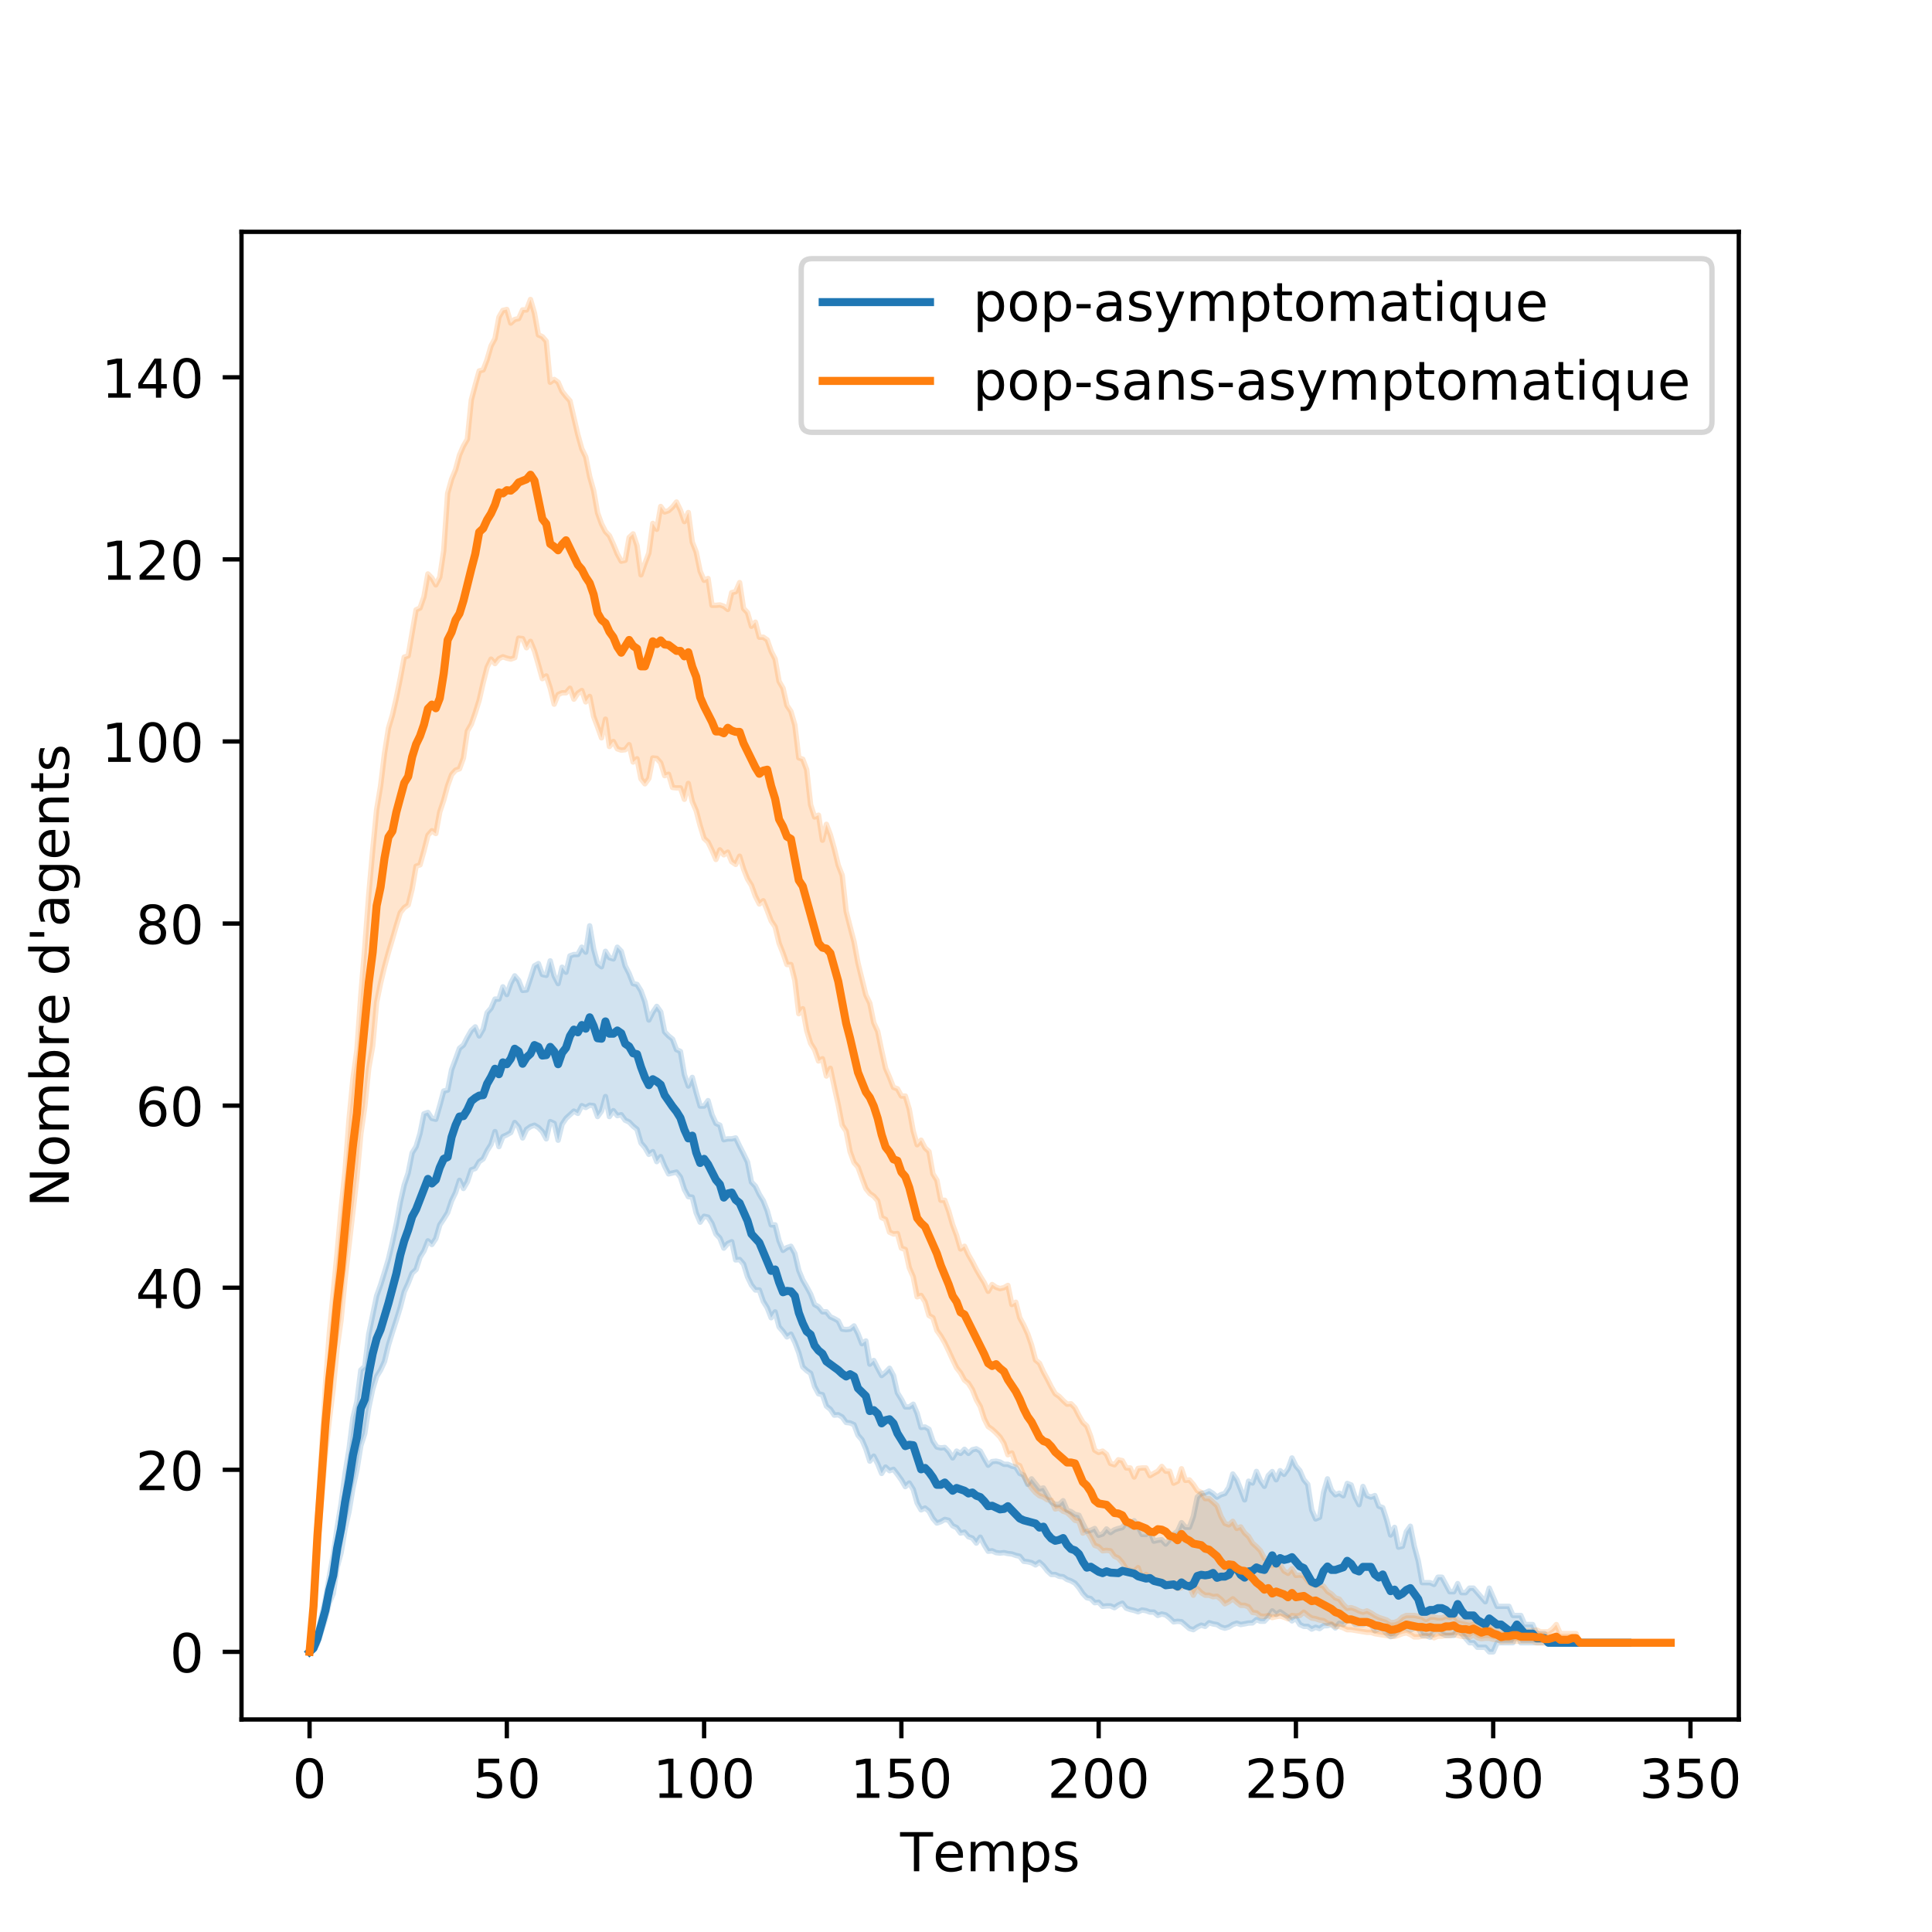<?xml version="1.0" encoding="utf-8" standalone="no"?>
<!DOCTYPE svg PUBLIC "-//W3C//DTD SVG 1.1//EN"
  "http://www.w3.org/Graphics/SVG/1.1/DTD/svg11.dtd">
<!-- Created with matplotlib (https://matplotlib.org/) -->
<svg height="360pt" version="1.1" viewBox="0 0 360 360" width="360pt" xmlns="http://www.w3.org/2000/svg" xmlns:xlink="http://www.w3.org/1999/xlink">
 <defs>
  <style type="text/css">
*{stroke-linecap:butt;stroke-linejoin:round;}
  </style>
 </defs>
 <g id="figure_1">
  <g id="patch_1">
   <path d="M 0 360 
L 360 360 
L 360 0 
L 0 0 
z
" style="fill:#ffffff;"/>
  </g>
  <g id="axes_1">
   <g id="patch_2">
    <path d="M 45 320.4 
L 324 320.4 
L 324 43.2 
L 45 43.2 
z
" style="fill:#ffffff;"/>
   </g>
   <g id="PolyCollection_1">
    <defs>
     <path d="M 57.682 -52.2 
L 57.682 -52.2 
L 58.417 -52.539 
L 59.152 -53.727 
L 59.887 -56.017 
L 60.623 -58.305 
L 61.358 -61.358 
L 62.093 -63.057 
L 62.828 -67.976 
L 63.563 -70.691 
L 64.298 -75.099 
L 65.034 -78.324 
L 65.769 -82.735 
L 66.504 -86.126 
L 67.239 -90.623 
L 67.974 -92.911 
L 68.709 -97.663 
L 69.445 -101.139 
L 70.18 -103.511 
L 70.915 -104.701 
L 71.65 -106.31 
L 72.385 -109.368 
L 73.121 -111.741 
L 73.856 -114.031 
L 74.591 -116.404 
L 75.326 -119.292 
L 76.061 -120.899 
L 76.796 -122.767 
L 77.532 -123.446 
L 78.267 -125.738 
L 79.002 -126.921 
L 79.737 -128.79 
L 80.472 -128.113 
L 81.208 -129.216 
L 81.943 -131.754 
L 82.678 -132.861 
L 83.413 -134.046 
L 84.148 -136.254 
L 84.883 -137.78 
L 85.619 -140.066 
L 86.354 -138.546 
L 87.089 -139.808 
L 87.824 -142.019 
L 88.559 -142.274 
L 89.294 -143.544 
L 90.03 -144.059 
L 90.765 -145.584 
L 91.5 -146.767 
L 92.235 -149.148 
L 92.97 -146.343 
L 93.706 -148.207 
L 94.441 -148.54 
L 95.176 -148.968 
L 95.911 -150.841 
L 96.646 -149.994 
L 97.381 -147.957 
L 98.117 -149.568 
L 98.852 -150.081 
L 99.587 -150.336 
L 100.322 -149.901 
L 101.057 -149.148 
L 101.792 -147.791 
L 102.528 -151.008 
L 103.263 -150.673 
L 103.998 -147.537 
L 104.733 -150.503 
L 105.468 -151.608 
L 106.204 -152.285 
L 106.939 -152.961 
L 107.674 -152.539 
L 108.409 -153.975 
L 109.144 -153.637 
L 109.879 -154.064 
L 110.615 -153.981 
L 111.35 -151.943 
L 112.085 -152.961 
L 112.82 -155.675 
L 113.555 -151.941 
L 114.291 -153.044 
L 115.026 -152.113 
L 115.761 -152.282 
L 116.496 -151.269 
L 117.231 -150.93 
L 117.966 -150.164 
L 118.702 -149.572 
L 119.437 -147.024 
L 120.172 -146.173 
L 120.907 -144.903 
L 121.642 -145.414 
L 122.377 -143.548 
L 123.113 -144.479 
L 123.848 -142.694 
L 124.583 -141.26 
L 125.318 -141.43 
L 126.053 -141.599 
L 126.789 -140.666 
L 127.524 -138.376 
L 128.259 -137.019 
L 128.994 -136.93 
L 129.729 -133.964 
L 130.464 -132.265 
L 131.2 -133.368 
L 131.935 -133.202 
L 132.67 -132.013 
L 133.405 -130.062 
L 134.14 -129.299 
L 134.875 -127.433 
L 135.611 -128.283 
L 136.346 -128.622 
L 137.081 -125.229 
L 137.816 -125.314 
L 138.551 -124.464 
L 139.287 -122.087 
L 140.022 -120.56 
L 140.757 -119.631 
L 141.492 -119.631 
L 142.227 -117.511 
L 142.962 -116.321 
L 143.698 -114.457 
L 144.433 -115.554 
L 145.168 -112.759 
L 145.903 -111.913 
L 146.638 -110.891 
L 147.374 -111.404 
L 148.109 -109.877 
L 148.844 -107.926 
L 149.579 -105.297 
L 150.314 -104.616 
L 151.049 -104.109 
L 151.785 -101.65 
L 152.52 -100.29 
L 153.255 -100.123 
L 153.99 -97.996 
L 154.725 -97.407 
L 155.46 -96.306 
L 156.196 -96.384 
L 156.931 -95.967 
L 157.666 -94.947 
L 158.401 -94.862 
L 159.136 -94.523 
L 159.872 -92.574 
L 160.607 -91.724 
L 161.342 -90.029 
L 162.077 -87.739 
L 162.812 -88.672 
L 163.547 -87.23 
L 164.283 -85.447 
L 165.018 -86.637 
L 165.753 -85.956 
L 166.488 -86.213 
L 167.223 -85.279 
L 167.958 -84.26 
L 168.694 -82.989 
L 169.429 -83.666 
L 170.164 -82.48 
L 170.899 -79.934 
L 171.634 -78.657 
L 172.37 -79.001 
L 173.105 -78.409 
L 173.84 -77.05 
L 174.575 -76.202 
L 175.31 -76.458 
L 176.045 -76.88 
L 176.781 -76.713 
L 177.516 -75.693 
L 178.251 -75.354 
L 178.986 -74.336 
L 179.721 -74.507 
L 180.457 -73.657 
L 181.192 -73.403 
L 181.927 -72.468 
L 182.662 -73.572 
L 183.397 -72.128 
L 184.132 -70.945 
L 184.868 -71.028 
L 185.603 -70.686 
L 186.338 -70.604 
L 187.073 -70.686 
L 187.808 -70.519 
L 188.543 -70.436 
L 189.279 -70.177 
L 190.014 -70.01 
L 190.749 -69.075 
L 191.484 -68.992 
L 192.219 -68.82 
L 192.955 -68.398 
L 193.69 -68.909 
L 194.425 -68.229 
L 195.16 -67.291 
L 195.895 -66.615 
L 196.63 -66.617 
L 197.366 -66.28 
L 198.101 -66.193 
L 198.836 -65.686 
L 199.571 -65.43 
L 200.306 -65.008 
L 201.042 -64.16 
L 201.777 -63.057 
L 202.512 -62.291 
L 203.247 -62.124 
L 203.982 -61.36 
L 204.717 -61.445 
L 205.453 -60.682 
L 206.188 -60.765 
L 206.923 -60.767 
L 207.658 -60.427 
L 208.393 -60.936 
L 209.128 -61.271 
L 209.864 -60.338 
L 210.599 -60.088 
L 211.334 -59.919 
L 212.069 -59.664 
L 212.804 -60.003 
L 213.54 -59.878 
L 214.275 -59.611 
L 215.01 -59.611 
L 215.745 -58.986 
L 216.48 -59.253 
L 217.215 -59.075 
L 217.951 -58.512 
L 218.686 -57.788 
L 219.421 -57.888 
L 220.156 -57.817 
L 220.891 -57.183 
L 221.626 -56.547 
L 222.362 -56.335 
L 223.097 -56.834 
L 223.832 -57.176 
L 224.567 -56.95 
L 225.302 -57.628 
L 226.038 -57.399 
L 226.773 -57.286 
L 227.508 -56.834 
L 228.243 -56.608 
L 228.978 -56.837 
L 229.713 -57.289 
L 230.449 -57.55 
L 231.184 -57.289 
L 231.919 -57.42 
L 232.654 -57.572 
L 233.389 -57.598 
L 234.125 -58.214 
L 234.86 -57.906 
L 235.595 -57.906 
L 236.33 -58.677 
L 237.065 -59.829 
L 237.8 -59.155 
L 238.536 -59.664 
L 239.271 -59.155 
L 240.006 -58.646 
L 240.741 -57.968 
L 241.476 -58.477 
L 242.211 -57.289 
L 242.947 -56.95 
L 243.682 -56.95 
L 244.417 -56.441 
L 245.152 -56.78 
L 245.887 -56.53 
L 246.623 -57.072 
L 247.358 -57.077 
L 248.093 -57.289 
L 248.828 -56.648 
L 249.563 -57.531 
L 250.298 -57.289 
L 251.034 -58.137 
L 251.769 -58.137 
L 252.504 -57.289 
L 253.239 -57.289 
L 253.974 -57.289 
L 254.709 -57.572 
L 255.445 -57.289 
L 256.18 -56.158 
L 256.915 -56.441 
L 257.65 -56.441 
L 258.385 -55.593 
L 259.121 -55.027 
L 259.856 -55.31 
L 260.591 -56.158 
L 261.326 -56.611 
L 262.061 -56.611 
L 262.796 -56.271 
L 263.532 -56.611 
L 264.267 -56.611 
L 265.002 -55.253 
L 265.737 -55.253 
L 266.472 -54.914 
L 267.208 -55.932 
L 267.943 -56.263 
L 268.678 -55.593 
L 269.413 -55.253 
L 270.148 -55.253 
L 270.883 -55.253 
L 271.619 -56.441 
L 272.354 -55.593 
L 273.089 -54.745 
L 273.824 -53.896 
L 274.559 -53.896 
L 275.294 -53.048 
L 276.03 -53.048 
L 276.765 -53.048 
L 277.5 -52.2 
L 278.235 -52.2 
L 278.97 -53.896 
L 279.706 -53.896 
L 280.441 -53.896 
L 281.176 -53.896 
L 281.911 -53.896 
L 282.646 -55.593 
L 283.381 -53.896 
L 284.117 -53.896 
L 284.852 -53.896 
L 285.587 -53.896 
L 286.322 -53.896 
L 287.057 -53.896 
L 287.792 -53.896 
L 288.528 -53.896 
L 289.263 -53.896 
L 289.998 -53.896 
L 290.733 -53.896 
L 291.468 -53.896 
L 292.204 -53.896 
L 292.939 -53.896 
L 292.939 -53.896 
L 292.939 -53.896 
L 292.204 -53.896 
L 291.468 -53.896 
L 290.733 -53.896 
L 289.998 -53.896 
L 289.263 -53.896 
L 288.528 -53.896 
L 287.792 -55.593 
L 287.057 -55.593 
L 286.322 -55.593 
L 285.587 -57.289 
L 284.852 -57.289 
L 284.117 -57.289 
L 283.381 -58.986 
L 282.646 -58.986 
L 281.911 -58.986 
L 281.176 -60.682 
L 280.441 -60.682 
L 279.706 -60.682 
L 278.97 -60.682 
L 278.235 -62.378 
L 277.5 -64.075 
L 276.765 -61.53 
L 276.03 -62.378 
L 275.294 -63.226 
L 274.559 -64.075 
L 273.824 -64.075 
L 273.089 -63.226 
L 272.354 -63.226 
L 271.619 -64.923 
L 270.883 -63.396 
L 270.148 -63.396 
L 269.413 -64.753 
L 268.678 -66.11 
L 267.943 -66.11 
L 267.208 -64.762 
L 266.472 -65.093 
L 265.737 -65.093 
L 265.002 -65.101 
L 264.267 -69.164 
L 263.532 -71.878 
L 262.796 -75.61 
L 262.061 -74.592 
L 261.326 -71.878 
L 260.591 -71.708 
L 259.856 -75.398 
L 259.121 -73.97 
L 258.385 -76.798 
L 257.65 -79.066 
L 256.915 -79.342 
L 256.18 -81.321 
L 255.445 -81.039 
L 254.709 -81.321 
L 253.974 -83.018 
L 253.239 -79.625 
L 252.504 -81.039 
L 251.769 -83.3 
L 251.034 -83.583 
L 250.298 -81.281 
L 249.563 -81.766 
L 248.828 -81.468 
L 248.093 -82.316 
L 247.358 -84.437 
L 246.623 -81.887 
L 245.887 -77.274 
L 245.152 -76.967 
L 244.417 -78.668 
L 243.682 -83.413 
L 242.947 -84.262 
L 242.211 -85.962 
L 241.476 -86.815 
L 240.741 -88.333 
L 240.006 -86.297 
L 239.271 -85.279 
L 238.536 -85.958 
L 237.8 -84.266 
L 237.065 -85.793 
L 236.33 -85.048 
L 235.595 -83.043 
L 234.86 -84.127 
L 234.125 -85.823 
L 233.389 -83.66 
L 232.654 -84.007 
L 231.919 -80.52 
L 231.184 -82.474 
L 230.449 -84.304 
L 229.713 -85.345 
L 228.978 -82.851 
L 228.243 -81.717 
L 227.508 -81.491 
L 226.773 -81.041 
L 226.038 -81.717 
L 225.302 -82.172 
L 224.567 -81.836 
L 223.832 -81.717 
L 223.097 -81.041 
L 222.362 -77.434 
L 221.626 -75.419 
L 220.891 -75.425 
L 220.156 -76.273 
L 219.421 -74.652 
L 218.686 -74.153 
L 217.951 -73.124 
L 217.215 -72.291 
L 216.48 -73.095 
L 215.745 -73.003 
L 215.01 -72.831 
L 214.275 -74.699 
L 213.54 -74.074 
L 212.804 -74.085 
L 212.069 -75.527 
L 211.334 -76.632 
L 210.599 -75.699 
L 209.864 -76.376 
L 209.128 -75.358 
L 208.393 -75.186 
L 207.658 -74.934 
L 206.923 -74.425 
L 206.188 -75.101 
L 205.453 -74.17 
L 204.717 -73.916 
L 203.982 -75.188 
L 203.247 -74.847 
L 202.512 -74.679 
L 201.777 -76.121 
L 201.042 -77.65 
L 200.306 -77.818 
L 199.571 -78.326 
L 198.836 -78.581 
L 198.101 -80.36 
L 197.366 -79.684 
L 196.63 -79.684 
L 195.895 -80.108 
L 195.16 -81.465 
L 194.425 -82.737 
L 193.69 -82.57 
L 192.955 -83.5 
L 192.219 -84.433 
L 191.484 -83.413 
L 190.749 -85.112 
L 190.014 -85.451 
L 189.279 -86.641 
L 188.543 -86.808 
L 187.808 -87.148 
L 187.073 -87.152 
L 186.338 -87.572 
L 185.603 -87.739 
L 184.868 -87.657 
L 184.132 -86.978 
L 183.397 -88.25 
L 182.662 -89.607 
L 181.927 -90.031 
L 181.192 -89.86 
L 180.457 -89.183 
L 179.721 -89.945 
L 178.986 -89.181 
L 178.251 -89.607 
L 177.516 -88.337 
L 176.781 -89.523 
L 176.045 -90.284 
L 175.31 -90.201 
L 174.575 -90.369 
L 173.84 -91.476 
L 173.105 -93.677 
L 172.37 -94.101 
L 171.634 -94.016 
L 170.899 -96.645 
L 170.164 -98.344 
L 169.429 -97.833 
L 168.694 -97.837 
L 167.958 -99.277 
L 167.223 -100.462 
L 166.488 -103.685 
L 165.753 -105.044 
L 165.018 -104.281 
L 164.283 -103.687 
L 163.547 -105.047 
L 162.812 -106.491 
L 162.077 -105.808 
L 161.342 -110.134 
L 160.607 -109.623 
L 159.872 -111.491 
L 159.136 -112.933 
L 158.401 -112.337 
L 157.666 -112.254 
L 156.931 -112.339 
L 156.196 -113.864 
L 155.46 -114.29 
L 154.725 -114.629 
L 153.99 -115.562 
L 153.255 -115.562 
L 152.52 -116.499 
L 151.785 -116.921 
L 151.049 -118.868 
L 150.314 -120.227 
L 149.579 -121.497 
L 148.844 -123.278 
L 148.109 -126.421 
L 147.374 -127.774 
L 146.638 -127.522 
L 145.903 -127.011 
L 145.168 -128.794 
L 144.433 -131.763 
L 143.698 -131.763 
L 142.962 -134.394 
L 142.227 -136.258 
L 141.492 -137.448 
L 140.757 -138.972 
L 140.022 -139.736 
L 139.287 -143.47 
L 138.551 -144.994 
L 137.816 -146.434 
L 137.081 -147.961 
L 136.346 -147.791 
L 135.611 -147.791 
L 134.875 -147.626 
L 134.14 -150.336 
L 133.405 -150.675 
L 132.67 -152.291 
L 131.935 -154.916 
L 131.2 -153.9 
L 130.464 -153.898 
L 129.729 -156.445 
L 128.994 -159.244 
L 128.259 -157.63 
L 127.524 -159.761 
L 126.789 -164.079 
L 126.053 -164.416 
L 125.318 -166.367 
L 124.583 -166.963 
L 123.848 -167.726 
L 123.113 -171.458 
L 122.377 -172.474 
L 121.642 -171.373 
L 120.907 -169.931 
L 120.172 -173.322 
L 119.437 -175.362 
L 118.702 -176.566 
L 117.966 -176.715 
L 117.231 -178.583 
L 116.496 -180.027 
L 115.761 -182.739 
L 115.026 -183.504 
L 114.291 -181.314 
L 113.555 -181.554 
L 112.82 -182.739 
L 112.085 -179.861 
L 111.35 -180.447 
L 110.615 -183.165 
L 109.879 -187.489 
L 109.144 -182.573 
L 108.409 -183.507 
L 107.674 -182.143 
L 106.939 -182.143 
L 106.204 -181.889 
L 105.468 -178.837 
L 104.733 -179.774 
L 103.998 -176.717 
L 103.263 -178.157 
L 102.528 -180.958 
L 101.792 -178.254 
L 101.057 -178.415 
L 100.322 -180.449 
L 99.587 -180.029 
L 98.852 -177.735 
L 98.117 -175.527 
L 97.381 -175.447 
L 96.646 -177.308 
L 95.911 -178.163 
L 95.176 -176.799 
L 94.441 -174.679 
L 93.706 -176.121 
L 92.97 -173.831 
L 92.235 -173.833 
L 91.5 -172.134 
L 90.765 -171.29 
L 90.03 -168.235 
L 89.294 -166.963 
L 88.559 -168.659 
L 87.824 -167.978 
L 87.089 -166.71 
L 86.354 -165.266 
L 85.619 -164.67 
L 84.883 -162.635 
L 84.148 -160.684 
L 83.413 -156.869 
L 82.678 -156.704 
L 81.943 -153.985 
L 81.208 -151.438 
L 80.472 -151.61 
L 79.737 -152.713 
L 79.002 -152.456 
L 78.267 -148.809 
L 77.532 -146.351 
L 76.796 -145.17 
L 76.061 -141.432 
L 75.326 -139.227 
L 74.591 -136.006 
L 73.856 -132.015 
L 73.121 -128.542 
L 72.385 -125.403 
L 71.65 -122.943 
L 70.915 -120.569 
L 70.18 -118.533 
L 69.445 -114.97 
L 68.709 -111.404 
L 67.974 -105.382 
L 67.239 -104.705 
L 66.504 -98.851 
L 65.769 -95.797 
L 65.034 -89.947 
L 64.298 -85.451 
L 63.563 -79.851 
L 62.828 -75.358 
L 62.093 -70.269 
L 61.358 -66.195 
L 60.623 -61.954 
L 59.887 -58.733 
L 59.152 -55.593 
L 58.417 -53.218 
L 57.682 -52.2 
z
" id="m7d50cbba4e" style="stroke:#1f77b4;stroke-opacity:0.2;"/>
    </defs>
    <g clip-path="url(#peeb9e2a6f9)">
     <use style="fill:#1f77b4;fill-opacity:0.2;stroke:#1f77b4;stroke-opacity:0.2;" x="0" xlink:href="#m7d50cbba4e" y="360"/>
    </g>
   </g>
   <g id="PolyCollection_2">
    <defs>
     <path d="M 57.682 -52.2 
L 57.682 -52.2 
L 58.417 -60.682 
L 59.152 -71.454 
L 59.887 -80.273 
L 60.623 -88.672 
L 61.358 -95.373 
L 62.093 -101.226 
L 62.828 -108.859 
L 63.563 -114.114 
L 64.298 -121.665 
L 65.034 -127.944 
L 65.769 -134.305 
L 66.504 -140.577 
L 67.239 -148.724 
L 67.974 -153.809 
L 68.709 -160.936 
L 69.445 -165.09 
L 70.18 -173.237 
L 70.915 -176.791 
L 71.65 -179.853 
L 72.385 -182.557 
L 73.121 -185.023 
L 73.856 -187.567 
L 74.591 -189.944 
L 75.326 -190.875 
L 76.061 -191.384 
L 76.796 -194.351 
L 77.532 -198.596 
L 78.267 -198.85 
L 79.002 -201.482 
L 79.737 -204.361 
L 80.472 -205.207 
L 81.208 -204.686 
L 81.943 -208.689 
L 82.678 -210.888 
L 83.413 -213.607 
L 84.148 -215.645 
L 84.883 -216.486 
L 85.619 -216.745 
L 86.354 -218.759 
L 87.089 -223.785 
L 87.824 -225.062 
L 88.559 -227.182 
L 89.294 -229.544 
L 90.03 -232.774 
L 90.765 -235.662 
L 91.5 -237.18 
L 92.235 -236.343 
L 92.97 -237.269 
L 93.706 -237.615 
L 94.441 -237.36 
L 95.176 -237.189 
L 95.911 -237.445 
L 96.646 -241.09 
L 97.381 -241.005 
L 98.117 -239.298 
L 98.852 -240.492 
L 99.587 -238.715 
L 100.322 -236.171 
L 101.057 -233.541 
L 101.792 -234.05 
L 102.528 -231.76 
L 103.263 -228.787 
L 103.998 -230.575 
L 104.733 -230.906 
L 105.468 -230.906 
L 106.204 -231.76 
L 106.939 -229.72 
L 107.674 -230.827 
L 108.409 -231.332 
L 109.144 -229.213 
L 109.879 -230.231 
L 110.615 -226.493 
L 111.35 -224.551 
L 112.085 -222.513 
L 112.82 -225.995 
L 113.555 -220.899 
L 114.291 -221.834 
L 115.026 -220.471 
L 115.761 -220.218 
L 116.496 -220.301 
L 117.231 -221.243 
L 117.966 -218.007 
L 118.702 -218.613 
L 119.437 -214.883 
L 120.172 -213.946 
L 120.907 -214.955 
L 121.642 -218.762 
L 122.377 -218.685 
L 123.113 -217.852 
L 123.848 -215.471 
L 124.583 -215.731 
L 125.318 -213.267 
L 126.053 -213.185 
L 126.789 -213.187 
L 127.524 -211.064 
L 128.259 -214.024 
L 128.994 -210.636 
L 129.729 -208.937 
L 130.464 -206.143 
L 131.2 -203.768 
L 131.935 -203.093 
L 132.67 -201.562 
L 133.405 -199.853 
L 134.14 -201.639 
L 134.875 -200.716 
L 135.611 -201.215 
L 136.346 -199.438 
L 137.081 -198.929 
L 137.816 -200.464 
L 138.551 -198.087 
L 139.287 -196.223 
L 140.022 -195.033 
L 140.757 -192.998 
L 141.492 -191.558 
L 142.227 -192.152 
L 142.962 -190.368 
L 143.698 -188.409 
L 144.433 -187.309 
L 145.168 -184.261 
L 145.903 -182.385 
L 146.638 -180.269 
L 147.374 -180.275 
L 148.109 -177.302 
L 148.844 -171.112 
L 149.579 -172.039 
L 150.314 -167.974 
L 151.049 -165.599 
L 151.785 -164.412 
L 152.52 -162.295 
L 153.255 -162.719 
L 153.99 -159.496 
L 154.725 -160.936 
L 155.46 -157.461 
L 156.196 -154.146 
L 156.931 -150.336 
L 157.666 -149.22 
L 158.401 -145.401 
L 159.136 -143.376 
L 159.872 -142.53 
L 160.607 -140.493 
L 161.342 -138.537 
L 162.077 -137.611 
L 162.812 -137.102 
L 163.547 -136.247 
L 164.283 -133.118 
L 165.018 -132.772 
L 165.753 -130.403 
L 166.488 -130.062 
L 167.223 -130.147 
L 167.958 -127.435 
L 168.694 -127.18 
L 169.429 -123.787 
L 170.164 -122.087 
L 170.899 -118.355 
L 171.634 -118.613 
L 172.37 -117.426 
L 173.105 -114.877 
L 173.84 -114.457 
L 174.575 -112.082 
L 175.31 -111.062 
L 176.045 -109.79 
L 176.781 -108.265 
L 177.516 -106.654 
L 178.251 -105.127 
L 178.986 -104.186 
L 179.721 -102.831 
L 180.457 -102.243 
L 181.192 -101.054 
L 181.927 -99.188 
L 182.662 -97.913 
L 183.397 -95.625 
L 184.132 -94.186 
L 184.868 -93.672 
L 185.603 -92.998 
L 186.338 -92.228 
L 187.073 -91.034 
L 187.808 -88.925 
L 188.543 -89.264 
L 189.279 -87.224 
L 190.014 -86.891 
L 190.749 -85.108 
L 191.484 -83.753 
L 192.219 -82.733 
L 192.955 -81.887 
L 193.69 -81.293 
L 194.425 -81.039 
L 195.16 -80.53 
L 195.895 -80.445 
L 196.63 -78.831 
L 197.366 -79.001 
L 198.101 -78.401 
L 198.836 -78.155 
L 199.571 -77.474 
L 200.306 -76.713 
L 201.042 -76.541 
L 201.777 -74.336 
L 202.512 -74.675 
L 203.247 -73.49 
L 203.982 -72.046 
L 204.717 -71.793 
L 205.453 -71.028 
L 206.188 -71.113 
L 206.923 -71.026 
L 207.658 -70.01 
L 208.393 -69.673 
L 209.128 -68.825 
L 209.864 -67.637 
L 210.599 -67.383 
L 211.334 -67.213 
L 212.069 -67.889 
L 212.804 -65.941 
L 213.54 -66.617 
L 214.275 -66.108 
L 215.01 -65.432 
L 215.745 -65.325 
L 216.48 -65.325 
L 217.215 -64.878 
L 217.951 -64.432 
L 218.686 -64.432 
L 219.421 -63.983 
L 220.156 -64.167 
L 220.891 -64.829 
L 221.626 -64.357 
L 222.362 -62.755 
L 223.097 -63.976 
L 223.832 -63.226 
L 224.567 -62.753 
L 225.302 -62.753 
L 226.038 -62.473 
L 226.773 -62.567 
L 227.508 -62.001 
L 228.243 -61.153 
L 228.978 -61.528 
L 229.713 -62.091 
L 230.449 -61.436 
L 231.184 -60.87 
L 231.919 -60.868 
L 232.654 -60.585 
L 233.389 -59.551 
L 234.125 -59.457 
L 234.86 -58.889 
L 235.595 -58.795 
L 236.33 -58.986 
L 237.065 -58.586 
L 237.8 -58.771 
L 238.536 -58.88 
L 239.271 -58.667 
L 240.006 -58.349 
L 240.741 -58.983 
L 241.476 -58.872 
L 242.211 -58.986 
L 242.947 -59.591 
L 243.682 -58.986 
L 244.417 -58.501 
L 245.152 -58.38 
L 245.887 -58.134 
L 246.623 -58.016 
L 247.358 -57.528 
L 248.093 -57.407 
L 248.828 -56.926 
L 249.563 -56.926 
L 250.298 -56.683 
L 251.034 -56.32 
L 251.769 -56.32 
L 252.504 -56.199 
L 253.239 -56.077 
L 253.974 -55.956 
L 254.709 -55.835 
L 255.445 -55.835 
L 256.18 -55.593 
L 256.915 -55.472 
L 257.65 -55.35 
L 258.385 -55.229 
L 259.121 -55.108 
L 259.856 -55.071 
L 260.591 -55.31 
L 261.326 -55.593 
L 262.061 -55.743 
L 262.796 -55.439 
L 263.532 -54.976 
L 264.267 -54.976 
L 265.002 -55.13 
L 265.737 -55.13 
L 266.472 -55.28 
L 267.208 -54.822 
L 267.943 -55.126 
L 268.678 -55.126 
L 269.413 -55.253 
L 270.148 -55.253 
L 270.883 -55.423 
L 271.619 -55.253 
L 272.354 -55.084 
L 273.089 -55.084 
L 273.824 -54.914 
L 274.559 -55.4 
L 275.294 -54.839 
L 276.03 -54.65 
L 276.765 -54.745 
L 277.5 -54.745 
L 278.235 -54.533 
L 278.97 -54.533 
L 279.706 -54.108 
L 280.441 -54.139 
L 281.176 -54.139 
L 281.911 -54.179 
L 282.646 -54.179 
L 283.381 -54.179 
L 284.117 -54.179 
L 284.852 -54.179 
L 285.587 -54.179 
L 286.322 -53.896 
L 287.057 -53.896 
L 287.792 -53.896 
L 288.528 -53.896 
L 289.263 -53.896 
L 289.998 -53.896 
L 290.733 -53.896 
L 291.468 -53.896 
L 292.204 -53.896 
L 292.939 -53.896 
L 293.674 -53.896 
L 294.409 -53.896 
L 294.409 -53.896 
L 294.409 -53.896 
L 293.674 -55.593 
L 292.939 -55.593 
L 292.204 -55.593 
L 291.468 -55.593 
L 290.733 -55.593 
L 289.998 -57.289 
L 289.263 -56.441 
L 288.528 -55.932 
L 287.792 -55.932 
L 287.057 -55.932 
L 286.322 -56.271 
L 285.587 -56.158 
L 284.852 -56.158 
L 284.117 -56.158 
L 283.381 -56.158 
L 282.646 -56.441 
L 281.911 -56.441 
L 281.176 -56.32 
L 280.441 -56.32 
L 279.706 -56.017 
L 278.97 -56.229 
L 278.235 -56.653 
L 277.5 -57.289 
L 276.765 -57.289 
L 276.03 -57.101 
L 275.294 -57.478 
L 274.559 -57.855 
L 273.824 -57.628 
L 273.089 -57.798 
L 272.354 -57.968 
L 271.619 -58.137 
L 270.883 -58.986 
L 270.148 -58.651 
L 269.413 -58.816 
L 268.678 -58.523 
L 267.943 -58.523 
L 267.208 -58.677 
L 266.472 -58.677 
L 265.737 -58.218 
L 265.002 -58.677 
L 264.267 -58.831 
L 263.532 -58.986 
L 262.796 -58.986 
L 262.061 -58.986 
L 261.326 -58.677 
L 260.591 -57.996 
L 259.856 -57.681 
L 259.121 -57.653 
L 258.385 -58.137 
L 257.65 -58.38 
L 256.915 -58.622 
L 256.18 -58.986 
L 255.445 -59.47 
L 254.709 -59.834 
L 253.974 -59.594 
L 253.239 -59.834 
L 252.504 -60.197 
L 251.769 -60.44 
L 251.034 -60.321 
L 250.298 -61.045 
L 249.563 -62.015 
L 248.828 -62.257 
L 248.093 -62.987 
L 247.358 -63.469 
L 246.623 -64.438 
L 245.887 -64.681 
L 245.152 -64.926 
L 244.417 -64.802 
L 243.682 -65.411 
L 242.947 -66.377 
L 242.211 -66.498 
L 241.476 -66.45 
L 240.741 -67.694 
L 240.006 -66.831 
L 239.271 -67.258 
L 238.536 -68.424 
L 237.8 -68.636 
L 237.065 -68.266 
L 236.33 -69.463 
L 235.595 -69.635 
L 234.86 -71.049 
L 234.125 -71.805 
L 233.389 -72.465 
L 232.654 -73.688 
L 231.919 -74.352 
L 231.184 -75.478 
L 230.449 -75.195 
L 229.713 -76.52 
L 228.978 -75.86 
L 228.243 -76.14 
L 227.508 -77.46 
L 226.773 -79.436 
L 226.038 -80.101 
L 225.302 -80.758 
L 224.567 -80.756 
L 223.832 -81.894 
L 223.097 -82.266 
L 222.362 -83.397 
L 221.626 -84.243 
L 220.891 -84.151 
L 220.156 -86.319 
L 219.421 -83.985 
L 218.686 -83.63 
L 217.951 -85.862 
L 217.215 -85.86 
L 216.48 -86.753 
L 215.745 -85.86 
L 215.01 -85.453 
L 214.275 -85.027 
L 213.54 -86.469 
L 212.804 -86.471 
L 212.069 -86.382 
L 211.334 -84.773 
L 210.599 -86.467 
L 209.864 -86.469 
L 209.128 -87.826 
L 208.393 -87.994 
L 207.658 -87.061 
L 206.923 -87.315 
L 206.188 -89.014 
L 205.453 -89.607 
L 204.717 -89.351 
L 203.982 -89.777 
L 203.247 -92.326 
L 202.512 -94.279 
L 201.777 -94.953 
L 201.042 -96.221 
L 200.306 -97.665 
L 199.571 -98.426 
L 198.836 -98.352 
L 198.101 -99.022 
L 197.366 -99.786 
L 196.63 -100.292 
L 195.895 -101.569 
L 195.16 -103.011 
L 194.425 -104.366 
L 193.69 -105.978 
L 192.955 -106.575 
L 192.219 -109.368 
L 191.484 -111.491 
L 190.749 -113.1 
L 190.014 -114.462 
L 189.279 -117.345 
L 188.543 -116.921 
L 187.808 -120.482 
L 187.073 -120.064 
L 186.338 -119.89 
L 185.603 -120.14 
L 184.868 -120.649 
L 184.132 -119.383 
L 183.397 -120.988 
L 182.662 -122.178 
L 181.927 -123.448 
L 181.192 -124.896 
L 180.457 -126.167 
L 179.721 -127.774 
L 178.986 -127.271 
L 178.251 -129.81 
L 177.516 -131.765 
L 176.781 -134.309 
L 176.045 -136.345 
L 175.31 -136.345 
L 174.575 -140.075 
L 173.84 -141.264 
L 173.105 -145.421 
L 172.37 -146.097 
L 171.634 -147.543 
L 170.899 -146.689 
L 170.164 -149.235 
L 169.429 -153.307 
L 168.694 -155.766 
L 167.958 -155.768 
L 167.223 -157.121 
L 166.488 -157.378 
L 165.753 -159.242 
L 165.018 -160.938 
L 164.283 -164.248 
L 163.547 -167.811 
L 162.812 -169.435 
L 162.077 -173.067 
L 161.342 -174.594 
L 160.607 -177.569 
L 159.872 -180.561 
L 159.136 -184.52 
L 158.401 -187.317 
L 157.666 -190.201 
L 156.931 -196.904 
L 156.196 -198.78 
L 155.46 -201.827 
L 154.725 -204.45 
L 153.99 -206.403 
L 153.255 -203.433 
L 152.52 -208.1 
L 151.785 -207.763 
L 151.049 -210.049 
L 150.314 -216.582 
L 149.579 -218.533 
L 148.844 -218.787 
L 148.109 -224.896 
L 147.374 -227.436 
L 146.638 -228.539 
L 145.903 -231.764 
L 145.168 -233.037 
L 144.433 -237.195 
L 143.698 -238.635 
L 142.962 -240.757 
L 142.227 -241.268 
L 141.492 -241.266 
L 140.757 -244.063 
L 140.022 -243.3 
L 139.287 -245.842 
L 138.551 -246.62 
L 137.816 -251.442 
L 137.081 -249.744 
L 136.346 -249.579 
L 135.611 -246.44 
L 134.875 -247.034 
L 134.14 -247.284 
L 133.405 -247.206 
L 132.67 -247.21 
L 131.935 -252.204 
L 131.2 -251.871 
L 130.464 -253.561 
L 129.729 -257.125 
L 128.994 -258.993 
L 128.259 -264.507 
L 127.524 -262.81 
L 126.789 -264.927 
L 126.053 -266.455 
L 125.318 -265.522 
L 124.583 -264.846 
L 123.848 -264.604 
L 123.113 -265.626 
L 122.377 -261.373 
L 121.642 -262.473 
L 120.907 -256.958 
L 120.172 -255.005 
L 119.437 -252.884 
L 118.702 -258.319 
L 117.966 -260.52 
L 117.231 -259.842 
L 116.496 -255.596 
L 115.761 -255.433 
L 115.026 -256.788 
L 114.291 -258.569 
L 113.555 -260.177 
L 112.82 -260.944 
L 112.085 -262.388 
L 111.35 -264.42 
L 110.615 -268.576 
L 109.879 -271.205 
L 109.144 -274.853 
L 108.409 -276.381 
L 107.674 -279.007 
L 106.939 -282.153 
L 106.204 -285.311 
L 105.468 -286.131 
L 104.733 -287.073 
L 103.998 -288.769 
L 103.263 -289.297 
L 102.528 -288.763 
L 101.792 -296.395 
L 101.057 -297.268 
L 100.322 -297.593 
L 99.587 -301.658 
L 98.852 -304.2 
L 98.117 -302.249 
L 97.381 -302.256 
L 96.646 -300.635 
L 95.911 -300.466 
L 95.176 -299.794 
L 94.441 -302.334 
L 93.706 -302.164 
L 92.97 -300.901 
L 92.235 -296.908 
L 91.5 -295.551 
L 90.765 -293.004 
L 90.03 -291.068 
L 89.294 -290.883 
L 88.559 -288.258 
L 87.824 -285.466 
L 87.089 -278.165 
L 86.354 -276.892 
L 85.619 -275.205 
L 84.883 -272.484 
L 84.148 -270.703 
L 83.413 -268.073 
L 82.678 -257.382 
L 81.943 -252.46 
L 81.208 -251.016 
L 80.472 -252.293 
L 79.737 -253.056 
L 79.002 -248.817 
L 78.267 -246.707 
L 77.532 -246.37 
L 76.796 -242.114 
L 76.061 -237.801 
L 75.326 -237.553 
L 74.591 -233.63 
L 73.856 -229.985 
L 73.121 -226.762 
L 72.385 -224.302 
L 71.65 -219.633 
L 70.915 -213.533 
L 70.18 -209.122 
L 69.445 -201.579 
L 68.709 -193.254 
L 67.974 -183.5 
L 67.239 -174.596 
L 66.504 -164.335 
L 65.769 -158.987 
L 65.034 -151.356 
L 64.298 -141.854 
L 63.563 -134.818 
L 62.828 -126.673 
L 62.093 -119.122 
L 61.358 -111.491 
L 60.623 -101.65 
L 59.887 -89.185 
L 59.152 -76.798 
L 58.417 -60.682 
L 57.682 -52.2 
z
" id="m3bcadf22ee" style="stroke:#ff7f0e;stroke-opacity:0.2;"/>
    </defs>
    <g clip-path="url(#peeb9e2a6f9)">
     <use style="fill:#ff7f0e;fill-opacity:0.2;stroke:#ff7f0e;stroke-opacity:0.2;" x="0" xlink:href="#m3bcadf22ee" y="360"/>
    </g>
   </g>
   <g id="matplotlib.axis_1">
    <g id="xtick_1">
     <g id="line2d_1">
      <defs>
       <path d="M 0 0 
L 0 3.5 
" id="mf378c1b8e0" style="stroke:#000000;stroke-width:0.8;"/>
      </defs>
      <g>
       <use style="stroke:#000000;stroke-width:0.8;" x="57.682" xlink:href="#mf378c1b8e0" y="320.4"/>
      </g>
     </g>
     <g id="text_1">
      <!-- 0 -->
      <defs>
       <path d="M 31.781 66.406 
Q 24.172 66.406 20.328 58.906 
Q 16.5 51.422 16.5 36.375 
Q 16.5 21.391 20.328 13.891 
Q 24.172 6.391 31.781 6.391 
Q 39.453 6.391 43.281 13.891 
Q 47.125 21.391 47.125 36.375 
Q 47.125 51.422 43.281 58.906 
Q 39.453 66.406 31.781 66.406 
z
M 31.781 74.219 
Q 44.047 74.219 50.516 64.516 
Q 56.984 54.828 56.984 36.375 
Q 56.984 17.969 50.516 8.266 
Q 44.047 -1.422 31.781 -1.422 
Q 19.531 -1.422 13.062 8.266 
Q 6.594 17.969 6.594 36.375 
Q 6.594 54.828 13.062 64.516 
Q 19.531 74.219 31.781 74.219 
z
" id="DejaVuSans-48"/>
      </defs>
      <g transform="translate(54.501 334.998)scale(0.1 -0.1)">
       <use xlink:href="#DejaVuSans-48"/>
      </g>
     </g>
    </g>
    <g id="xtick_2">
     <g id="line2d_2">
      <g>
       <use style="stroke:#000000;stroke-width:0.8;" x="94.441" xlink:href="#mf378c1b8e0" y="320.4"/>
      </g>
     </g>
     <g id="text_2">
      <!-- 50 -->
      <defs>
       <path d="M 10.797 72.906 
L 49.516 72.906 
L 49.516 64.594 
L 19.828 64.594 
L 19.828 46.734 
Q 21.969 47.469 24.109 47.828 
Q 26.266 48.188 28.422 48.188 
Q 40.625 48.188 47.75 41.5 
Q 54.891 34.812 54.891 23.391 
Q 54.891 11.625 47.562 5.094 
Q 40.234 -1.422 26.906 -1.422 
Q 22.312 -1.422 17.547 -0.641 
Q 12.797 0.141 7.719 1.703 
L 7.719 11.625 
Q 12.109 9.234 16.797 8.062 
Q 21.484 6.891 26.703 6.891 
Q 35.156 6.891 40.078 11.328 
Q 45.016 15.766 45.016 23.391 
Q 45.016 31 40.078 35.438 
Q 35.156 39.891 26.703 39.891 
Q 22.75 39.891 18.812 39.016 
Q 14.891 38.141 10.797 36.281 
z
" id="DejaVuSans-53"/>
      </defs>
      <g transform="translate(88.078 334.998)scale(0.1 -0.1)">
       <use xlink:href="#DejaVuSans-53"/>
       <use x="63.623" xlink:href="#DejaVuSans-48"/>
      </g>
     </g>
    </g>
    <g id="xtick_3">
     <g id="line2d_3">
      <g>
       <use style="stroke:#000000;stroke-width:0.8;" x="131.2" xlink:href="#mf378c1b8e0" y="320.4"/>
      </g>
     </g>
     <g id="text_3">
      <!-- 100 -->
      <defs>
       <path d="M 12.406 8.297 
L 28.516 8.297 
L 28.516 63.922 
L 10.984 60.406 
L 10.984 69.391 
L 28.422 72.906 
L 38.281 72.906 
L 38.281 8.297 
L 54.391 8.297 
L 54.391 0 
L 12.406 0 
z
" id="DejaVuSans-49"/>
      </defs>
      <g transform="translate(121.656 334.998)scale(0.1 -0.1)">
       <use xlink:href="#DejaVuSans-49"/>
       <use x="63.623" xlink:href="#DejaVuSans-48"/>
       <use x="127.246" xlink:href="#DejaVuSans-48"/>
      </g>
     </g>
    </g>
    <g id="xtick_4">
     <g id="line2d_4">
      <g>
       <use style="stroke:#000000;stroke-width:0.8;" x="167.958" xlink:href="#mf378c1b8e0" y="320.4"/>
      </g>
     </g>
     <g id="text_4">
      <!-- 150 -->
      <g transform="translate(158.415 334.998)scale(0.1 -0.1)">
       <use xlink:href="#DejaVuSans-49"/>
       <use x="63.623" xlink:href="#DejaVuSans-53"/>
       <use x="127.246" xlink:href="#DejaVuSans-48"/>
      </g>
     </g>
    </g>
    <g id="xtick_5">
     <g id="line2d_5">
      <g>
       <use style="stroke:#000000;stroke-width:0.8;" x="204.717" xlink:href="#mf378c1b8e0" y="320.4"/>
      </g>
     </g>
     <g id="text_5">
      <!-- 200 -->
      <defs>
       <path d="M 19.188 8.297 
L 53.609 8.297 
L 53.609 0 
L 7.328 0 
L 7.328 8.297 
Q 12.938 14.109 22.625 23.891 
Q 32.328 33.688 34.812 36.531 
Q 39.547 41.844 41.422 45.531 
Q 43.312 49.219 43.312 52.781 
Q 43.312 58.594 39.234 62.25 
Q 35.156 65.922 28.609 65.922 
Q 23.969 65.922 18.812 64.312 
Q 13.672 62.703 7.812 59.422 
L 7.812 69.391 
Q 13.766 71.781 18.938 73 
Q 24.125 74.219 28.422 74.219 
Q 39.75 74.219 46.484 68.547 
Q 53.219 62.891 53.219 53.422 
Q 53.219 48.922 51.531 44.891 
Q 49.859 40.875 45.406 35.406 
Q 44.188 33.984 37.641 27.219 
Q 31.109 20.453 19.188 8.297 
z
" id="DejaVuSans-50"/>
      </defs>
      <g transform="translate(195.174 334.998)scale(0.1 -0.1)">
       <use xlink:href="#DejaVuSans-50"/>
       <use x="63.623" xlink:href="#DejaVuSans-48"/>
       <use x="127.246" xlink:href="#DejaVuSans-48"/>
      </g>
     </g>
    </g>
    <g id="xtick_6">
     <g id="line2d_6">
      <g>
       <use style="stroke:#000000;stroke-width:0.8;" x="241.476" xlink:href="#mf378c1b8e0" y="320.4"/>
      </g>
     </g>
     <g id="text_6">
      <!-- 250 -->
      <g transform="translate(231.933 334.998)scale(0.1 -0.1)">
       <use xlink:href="#DejaVuSans-50"/>
       <use x="63.623" xlink:href="#DejaVuSans-53"/>
       <use x="127.246" xlink:href="#DejaVuSans-48"/>
      </g>
     </g>
    </g>
    <g id="xtick_7">
     <g id="line2d_7">
      <g>
       <use style="stroke:#000000;stroke-width:0.8;" x="278.235" xlink:href="#mf378c1b8e0" y="320.4"/>
      </g>
     </g>
     <g id="text_7">
      <!-- 300 -->
      <defs>
       <path d="M 40.578 39.312 
Q 47.656 37.797 51.625 33 
Q 55.609 28.219 55.609 21.188 
Q 55.609 10.406 48.188 4.484 
Q 40.766 -1.422 27.094 -1.422 
Q 22.516 -1.422 17.656 -0.516 
Q 12.797 0.391 7.625 2.203 
L 7.625 11.719 
Q 11.719 9.328 16.594 8.109 
Q 21.484 6.891 26.812 6.891 
Q 36.078 6.891 40.938 10.547 
Q 45.797 14.203 45.797 21.188 
Q 45.797 27.641 41.281 31.266 
Q 36.766 34.906 28.719 34.906 
L 20.219 34.906 
L 20.219 43.016 
L 29.109 43.016 
Q 36.375 43.016 40.234 45.922 
Q 44.094 48.828 44.094 54.297 
Q 44.094 59.906 40.109 62.906 
Q 36.141 65.922 28.719 65.922 
Q 24.656 65.922 20.016 65.031 
Q 15.375 64.156 9.812 62.312 
L 9.812 71.094 
Q 15.438 72.656 20.344 73.438 
Q 25.25 74.219 29.594 74.219 
Q 40.828 74.219 47.359 69.109 
Q 53.906 64.016 53.906 55.328 
Q 53.906 49.266 50.438 45.094 
Q 46.969 40.922 40.578 39.312 
z
" id="DejaVuSans-51"/>
      </defs>
      <g transform="translate(268.691 334.998)scale(0.1 -0.1)">
       <use xlink:href="#DejaVuSans-51"/>
       <use x="63.623" xlink:href="#DejaVuSans-48"/>
       <use x="127.246" xlink:href="#DejaVuSans-48"/>
      </g>
     </g>
    </g>
    <g id="xtick_8">
     <g id="line2d_8">
      <g>
       <use style="stroke:#000000;stroke-width:0.8;" x="314.994" xlink:href="#mf378c1b8e0" y="320.4"/>
      </g>
     </g>
     <g id="text_8">
      <!-- 350 -->
      <g transform="translate(305.45 334.998)scale(0.1 -0.1)">
       <use xlink:href="#DejaVuSans-51"/>
       <use x="63.623" xlink:href="#DejaVuSans-53"/>
       <use x="127.246" xlink:href="#DejaVuSans-48"/>
      </g>
     </g>
    </g>
    <g id="text_9">
     <!-- Temps -->
     <defs>
      <path d="M -0.297 72.906 
L 61.375 72.906 
L 61.375 64.594 
L 35.5 64.594 
L 35.5 0 
L 25.594 0 
L 25.594 64.594 
L -0.297 64.594 
z
" id="DejaVuSans-84"/>
      <path d="M 56.203 29.594 
L 56.203 25.203 
L 14.891 25.203 
Q 15.484 15.922 20.484 11.062 
Q 25.484 6.203 34.422 6.203 
Q 39.594 6.203 44.453 7.469 
Q 49.312 8.734 54.109 11.281 
L 54.109 2.781 
Q 49.266 0.734 44.188 -0.344 
Q 39.109 -1.422 33.891 -1.422 
Q 20.797 -1.422 13.156 6.188 
Q 5.516 13.812 5.516 26.812 
Q 5.516 40.234 12.766 48.109 
Q 20.016 56 32.328 56 
Q 43.359 56 49.781 48.891 
Q 56.203 41.797 56.203 29.594 
z
M 47.219 32.234 
Q 47.125 39.594 43.094 43.984 
Q 39.062 48.391 32.422 48.391 
Q 24.906 48.391 20.391 44.141 
Q 15.875 39.891 15.188 32.172 
z
" id="DejaVuSans-101"/>
      <path d="M 52 44.188 
Q 55.375 50.25 60.062 53.125 
Q 64.75 56 71.094 56 
Q 79.641 56 84.281 50.016 
Q 88.922 44.047 88.922 33.016 
L 88.922 0 
L 79.891 0 
L 79.891 32.719 
Q 79.891 40.578 77.094 44.375 
Q 74.312 48.188 68.609 48.188 
Q 61.625 48.188 57.562 43.547 
Q 53.516 38.922 53.516 30.906 
L 53.516 0 
L 44.484 0 
L 44.484 32.719 
Q 44.484 40.625 41.703 44.406 
Q 38.922 48.188 33.109 48.188 
Q 26.219 48.188 22.156 43.531 
Q 18.109 38.875 18.109 30.906 
L 18.109 0 
L 9.078 0 
L 9.078 54.688 
L 18.109 54.688 
L 18.109 46.188 
Q 21.188 51.219 25.484 53.609 
Q 29.781 56 35.688 56 
Q 41.656 56 45.828 52.969 
Q 50 49.953 52 44.188 
z
" id="DejaVuSans-109"/>
      <path d="M 18.109 8.203 
L 18.109 -20.797 
L 9.078 -20.797 
L 9.078 54.688 
L 18.109 54.688 
L 18.109 46.391 
Q 20.953 51.266 25.266 53.625 
Q 29.594 56 35.594 56 
Q 45.562 56 51.781 48.094 
Q 58.016 40.188 58.016 27.297 
Q 58.016 14.406 51.781 6.484 
Q 45.562 -1.422 35.594 -1.422 
Q 29.594 -1.422 25.266 0.953 
Q 20.953 3.328 18.109 8.203 
z
M 48.688 27.297 
Q 48.688 37.203 44.609 42.844 
Q 40.531 48.484 33.406 48.484 
Q 26.266 48.484 22.188 42.844 
Q 18.109 37.203 18.109 27.297 
Q 18.109 17.391 22.188 11.75 
Q 26.266 6.109 33.406 6.109 
Q 40.531 6.109 44.609 11.75 
Q 48.688 17.391 48.688 27.297 
z
" id="DejaVuSans-112"/>
      <path d="M 44.281 53.078 
L 44.281 44.578 
Q 40.484 46.531 36.375 47.5 
Q 32.281 48.484 27.875 48.484 
Q 21.188 48.484 17.844 46.438 
Q 14.5 44.391 14.5 40.281 
Q 14.5 37.156 16.891 35.375 
Q 19.281 33.594 26.516 31.984 
L 29.594 31.297 
Q 39.156 29.25 43.188 25.516 
Q 47.219 21.781 47.219 15.094 
Q 47.219 7.469 41.188 3.016 
Q 35.156 -1.422 24.609 -1.422 
Q 20.219 -1.422 15.453 -0.562 
Q 10.688 0.297 5.422 2 
L 5.422 11.281 
Q 10.406 8.688 15.234 7.391 
Q 20.062 6.109 24.812 6.109 
Q 31.156 6.109 34.562 8.281 
Q 37.984 10.453 37.984 14.406 
Q 37.984 18.062 35.516 20.016 
Q 33.062 21.969 24.703 23.781 
L 21.578 24.516 
Q 13.234 26.266 9.516 29.906 
Q 5.812 33.547 5.812 39.891 
Q 5.812 47.609 11.281 51.797 
Q 16.75 56 26.812 56 
Q 31.781 56 36.172 55.266 
Q 40.578 54.547 44.281 53.078 
z
" id="DejaVuSans-115"/>
     </defs>
     <g transform="translate(167.734 348.677)scale(0.1 -0.1)">
      <use xlink:href="#DejaVuSans-84"/>
      <use x="60.818" xlink:href="#DejaVuSans-101"/>
      <use x="122.342" xlink:href="#DejaVuSans-109"/>
      <use x="219.754" xlink:href="#DejaVuSans-112"/>
      <use x="283.23" xlink:href="#DejaVuSans-115"/>
     </g>
    </g>
   </g>
   <g id="matplotlib.axis_2">
    <g id="ytick_1">
     <g id="line2d_9">
      <defs>
       <path d="M 0 0 
L -3.5 0 
" id="md3cf8640a0" style="stroke:#000000;stroke-width:0.8;"/>
      </defs>
      <g>
       <use style="stroke:#000000;stroke-width:0.8;" x="45" xlink:href="#md3cf8640a0" y="307.8"/>
      </g>
     </g>
     <g id="text_10">
      <!-- 0 -->
      <g transform="translate(31.637 311.599)scale(0.1 -0.1)">
       <use xlink:href="#DejaVuSans-48"/>
      </g>
     </g>
    </g>
    <g id="ytick_2">
     <g id="line2d_10">
      <g>
       <use style="stroke:#000000;stroke-width:0.8;" x="45" xlink:href="#md3cf8640a0" y="273.872"/>
      </g>
     </g>
     <g id="text_11">
      <!-- 20 -->
      <g transform="translate(25.275 277.672)scale(0.1 -0.1)">
       <use xlink:href="#DejaVuSans-50"/>
       <use x="63.623" xlink:href="#DejaVuSans-48"/>
      </g>
     </g>
    </g>
    <g id="ytick_3">
     <g id="line2d_11">
      <g>
       <use style="stroke:#000000;stroke-width:0.8;" x="45" xlink:href="#md3cf8640a0" y="239.945"/>
      </g>
     </g>
     <g id="text_12">
      <!-- 40 -->
      <defs>
       <path d="M 37.797 64.312 
L 12.891 25.391 
L 37.797 25.391 
z
M 35.203 72.906 
L 47.609 72.906 
L 47.609 25.391 
L 58.016 25.391 
L 58.016 17.188 
L 47.609 17.188 
L 47.609 0 
L 37.797 0 
L 37.797 17.188 
L 4.891 17.188 
L 4.891 26.703 
z
" id="DejaVuSans-52"/>
      </defs>
      <g transform="translate(25.275 243.744)scale(0.1 -0.1)">
       <use xlink:href="#DejaVuSans-52"/>
       <use x="63.623" xlink:href="#DejaVuSans-48"/>
      </g>
     </g>
    </g>
    <g id="ytick_4">
     <g id="line2d_12">
      <g>
       <use style="stroke:#000000;stroke-width:0.8;" x="45" xlink:href="#md3cf8640a0" y="206.017"/>
      </g>
     </g>
     <g id="text_13">
      <!-- 60 -->
      <defs>
       <path d="M 33.016 40.375 
Q 26.375 40.375 22.484 35.828 
Q 18.609 31.297 18.609 23.391 
Q 18.609 15.531 22.484 10.953 
Q 26.375 6.391 33.016 6.391 
Q 39.656 6.391 43.531 10.953 
Q 47.406 15.531 47.406 23.391 
Q 47.406 31.297 43.531 35.828 
Q 39.656 40.375 33.016 40.375 
z
M 52.594 71.297 
L 52.594 62.312 
Q 48.875 64.062 45.094 64.984 
Q 41.312 65.922 37.594 65.922 
Q 27.828 65.922 22.672 59.328 
Q 17.531 52.734 16.797 39.406 
Q 19.672 43.656 24.016 45.922 
Q 28.375 48.188 33.594 48.188 
Q 44.578 48.188 50.953 41.516 
Q 57.328 34.859 57.328 23.391 
Q 57.328 12.156 50.688 5.359 
Q 44.047 -1.422 33.016 -1.422 
Q 20.359 -1.422 13.672 8.266 
Q 6.984 17.969 6.984 36.375 
Q 6.984 53.656 15.188 63.938 
Q 23.391 74.219 37.203 74.219 
Q 40.922 74.219 44.703 73.484 
Q 48.484 72.75 52.594 71.297 
z
" id="DejaVuSans-54"/>
      </defs>
      <g transform="translate(25.275 209.816)scale(0.1 -0.1)">
       <use xlink:href="#DejaVuSans-54"/>
       <use x="63.623" xlink:href="#DejaVuSans-48"/>
      </g>
     </g>
    </g>
    <g id="ytick_5">
     <g id="line2d_13">
      <g>
       <use style="stroke:#000000;stroke-width:0.8;" x="45" xlink:href="#md3cf8640a0" y="172.089"/>
      </g>
     </g>
     <g id="text_14">
      <!-- 80 -->
      <defs>
       <path d="M 31.781 34.625 
Q 24.75 34.625 20.719 30.859 
Q 16.703 27.094 16.703 20.516 
Q 16.703 13.922 20.719 10.156 
Q 24.75 6.391 31.781 6.391 
Q 38.812 6.391 42.859 10.172 
Q 46.922 13.969 46.922 20.516 
Q 46.922 27.094 42.891 30.859 
Q 38.875 34.625 31.781 34.625 
z
M 21.922 38.812 
Q 15.578 40.375 12.031 44.719 
Q 8.5 49.078 8.5 55.328 
Q 8.5 64.062 14.719 69.141 
Q 20.953 74.219 31.781 74.219 
Q 42.672 74.219 48.875 69.141 
Q 55.078 64.062 55.078 55.328 
Q 55.078 49.078 51.531 44.719 
Q 48 40.375 41.703 38.812 
Q 48.828 37.156 52.797 32.312 
Q 56.781 27.484 56.781 20.516 
Q 56.781 9.906 50.312 4.234 
Q 43.844 -1.422 31.781 -1.422 
Q 19.734 -1.422 13.25 4.234 
Q 6.781 9.906 6.781 20.516 
Q 6.781 27.484 10.781 32.312 
Q 14.797 37.156 21.922 38.812 
z
M 18.312 54.391 
Q 18.312 48.734 21.844 45.562 
Q 25.391 42.391 31.781 42.391 
Q 38.141 42.391 41.719 45.562 
Q 45.312 48.734 45.312 54.391 
Q 45.312 60.062 41.719 63.234 
Q 38.141 66.406 31.781 66.406 
Q 25.391 66.406 21.844 63.234 
Q 18.312 60.062 18.312 54.391 
z
" id="DejaVuSans-56"/>
      </defs>
      <g transform="translate(25.275 175.888)scale(0.1 -0.1)">
       <use xlink:href="#DejaVuSans-56"/>
       <use x="63.623" xlink:href="#DejaVuSans-48"/>
      </g>
     </g>
    </g>
    <g id="ytick_6">
     <g id="line2d_14">
      <g>
       <use style="stroke:#000000;stroke-width:0.8;" x="45" xlink:href="#md3cf8640a0" y="138.162"/>
      </g>
     </g>
     <g id="text_15">
      <!-- 100 -->
      <g transform="translate(18.913 141.961)scale(0.1 -0.1)">
       <use xlink:href="#DejaVuSans-49"/>
       <use x="63.623" xlink:href="#DejaVuSans-48"/>
       <use x="127.246" xlink:href="#DejaVuSans-48"/>
      </g>
     </g>
    </g>
    <g id="ytick_7">
     <g id="line2d_15">
      <g>
       <use style="stroke:#000000;stroke-width:0.8;" x="45" xlink:href="#md3cf8640a0" y="104.234"/>
      </g>
     </g>
     <g id="text_16">
      <!-- 120 -->
      <g transform="translate(18.913 108.033)scale(0.1 -0.1)">
       <use xlink:href="#DejaVuSans-49"/>
       <use x="63.623" xlink:href="#DejaVuSans-50"/>
       <use x="127.246" xlink:href="#DejaVuSans-48"/>
      </g>
     </g>
    </g>
    <g id="ytick_8">
     <g id="line2d_16">
      <g>
       <use style="stroke:#000000;stroke-width:0.8;" x="45" xlink:href="#md3cf8640a0" y="70.306"/>
      </g>
     </g>
     <g id="text_17">
      <!-- 140 -->
      <g transform="translate(18.913 74.105)scale(0.1 -0.1)">
       <use xlink:href="#DejaVuSans-49"/>
       <use x="63.623" xlink:href="#DejaVuSans-52"/>
       <use x="127.246" xlink:href="#DejaVuSans-48"/>
      </g>
     </g>
    </g>
    <g id="text_18">
     <!-- Nombre d'agents -->
     <defs>
      <path d="M 9.812 72.906 
L 23.094 72.906 
L 55.422 11.922 
L 55.422 72.906 
L 64.984 72.906 
L 64.984 0 
L 51.703 0 
L 19.391 60.984 
L 19.391 0 
L 9.812 0 
z
" id="DejaVuSans-78"/>
      <path d="M 30.609 48.391 
Q 23.391 48.391 19.188 42.75 
Q 14.984 37.109 14.984 27.297 
Q 14.984 17.484 19.156 11.844 
Q 23.344 6.203 30.609 6.203 
Q 37.797 6.203 41.984 11.859 
Q 46.188 17.531 46.188 27.297 
Q 46.188 37.016 41.984 42.703 
Q 37.797 48.391 30.609 48.391 
z
M 30.609 56 
Q 42.328 56 49.016 48.375 
Q 55.719 40.766 55.719 27.297 
Q 55.719 13.875 49.016 6.219 
Q 42.328 -1.422 30.609 -1.422 
Q 18.844 -1.422 12.172 6.219 
Q 5.516 13.875 5.516 27.297 
Q 5.516 40.766 12.172 48.375 
Q 18.844 56 30.609 56 
z
" id="DejaVuSans-111"/>
      <path d="M 48.688 27.297 
Q 48.688 37.203 44.609 42.844 
Q 40.531 48.484 33.406 48.484 
Q 26.266 48.484 22.188 42.844 
Q 18.109 37.203 18.109 27.297 
Q 18.109 17.391 22.188 11.75 
Q 26.266 6.109 33.406 6.109 
Q 40.531 6.109 44.609 11.75 
Q 48.688 17.391 48.688 27.297 
z
M 18.109 46.391 
Q 20.953 51.266 25.266 53.625 
Q 29.594 56 35.594 56 
Q 45.562 56 51.781 48.094 
Q 58.016 40.188 58.016 27.297 
Q 58.016 14.406 51.781 6.484 
Q 45.562 -1.422 35.594 -1.422 
Q 29.594 -1.422 25.266 0.953 
Q 20.953 3.328 18.109 8.203 
L 18.109 0 
L 9.078 0 
L 9.078 75.984 
L 18.109 75.984 
z
" id="DejaVuSans-98"/>
      <path d="M 41.109 46.297 
Q 39.594 47.172 37.812 47.578 
Q 36.031 48 33.891 48 
Q 26.266 48 22.188 43.047 
Q 18.109 38.094 18.109 28.812 
L 18.109 0 
L 9.078 0 
L 9.078 54.688 
L 18.109 54.688 
L 18.109 46.188 
Q 20.953 51.172 25.484 53.578 
Q 30.031 56 36.531 56 
Q 37.453 56 38.578 55.875 
Q 39.703 55.766 41.062 55.516 
z
" id="DejaVuSans-114"/>
      <path id="DejaVuSans-32"/>
      <path d="M 45.406 46.391 
L 45.406 75.984 
L 54.391 75.984 
L 54.391 0 
L 45.406 0 
L 45.406 8.203 
Q 42.578 3.328 38.25 0.953 
Q 33.938 -1.422 27.875 -1.422 
Q 17.969 -1.422 11.734 6.484 
Q 5.516 14.406 5.516 27.297 
Q 5.516 40.188 11.734 48.094 
Q 17.969 56 27.875 56 
Q 33.938 56 38.25 53.625 
Q 42.578 51.266 45.406 46.391 
z
M 14.797 27.297 
Q 14.797 17.391 18.875 11.75 
Q 22.953 6.109 30.078 6.109 
Q 37.203 6.109 41.297 11.75 
Q 45.406 17.391 45.406 27.297 
Q 45.406 37.203 41.297 42.844 
Q 37.203 48.484 30.078 48.484 
Q 22.953 48.484 18.875 42.844 
Q 14.797 37.203 14.797 27.297 
z
" id="DejaVuSans-100"/>
      <path d="M 17.922 72.906 
L 17.922 45.797 
L 9.625 45.797 
L 9.625 72.906 
z
" id="DejaVuSans-39"/>
      <path d="M 34.281 27.484 
Q 23.391 27.484 19.188 25 
Q 14.984 22.516 14.984 16.5 
Q 14.984 11.719 18.141 8.906 
Q 21.297 6.109 26.703 6.109 
Q 34.188 6.109 38.703 11.406 
Q 43.219 16.703 43.219 25.484 
L 43.219 27.484 
z
M 52.203 31.203 
L 52.203 0 
L 43.219 0 
L 43.219 8.297 
Q 40.141 3.328 35.547 0.953 
Q 30.953 -1.422 24.312 -1.422 
Q 15.922 -1.422 10.953 3.297 
Q 6 8.016 6 15.922 
Q 6 25.141 12.172 29.828 
Q 18.359 34.516 30.609 34.516 
L 43.219 34.516 
L 43.219 35.406 
Q 43.219 41.609 39.141 45 
Q 35.062 48.391 27.688 48.391 
Q 23 48.391 18.547 47.266 
Q 14.109 46.141 10.016 43.891 
L 10.016 52.203 
Q 14.938 54.109 19.578 55.047 
Q 24.219 56 28.609 56 
Q 40.484 56 46.344 49.844 
Q 52.203 43.703 52.203 31.203 
z
" id="DejaVuSans-97"/>
      <path d="M 45.406 27.984 
Q 45.406 37.75 41.375 43.109 
Q 37.359 48.484 30.078 48.484 
Q 22.859 48.484 18.828 43.109 
Q 14.797 37.75 14.797 27.984 
Q 14.797 18.266 18.828 12.891 
Q 22.859 7.516 30.078 7.516 
Q 37.359 7.516 41.375 12.891 
Q 45.406 18.266 45.406 27.984 
z
M 54.391 6.781 
Q 54.391 -7.172 48.188 -13.984 
Q 42 -20.797 29.203 -20.797 
Q 24.469 -20.797 20.266 -20.094 
Q 16.062 -19.391 12.109 -17.922 
L 12.109 -9.188 
Q 16.062 -11.328 19.922 -12.344 
Q 23.781 -13.375 27.781 -13.375 
Q 36.625 -13.375 41.016 -8.766 
Q 45.406 -4.156 45.406 5.172 
L 45.406 9.625 
Q 42.625 4.781 38.281 2.391 
Q 33.938 0 27.875 0 
Q 17.828 0 11.672 7.656 
Q 5.516 15.328 5.516 27.984 
Q 5.516 40.672 11.672 48.328 
Q 17.828 56 27.875 56 
Q 33.938 56 38.281 53.609 
Q 42.625 51.219 45.406 46.391 
L 45.406 54.688 
L 54.391 54.688 
z
" id="DejaVuSans-103"/>
      <path d="M 54.891 33.016 
L 54.891 0 
L 45.906 0 
L 45.906 32.719 
Q 45.906 40.484 42.875 44.328 
Q 39.844 48.188 33.797 48.188 
Q 26.516 48.188 22.312 43.547 
Q 18.109 38.922 18.109 30.906 
L 18.109 0 
L 9.078 0 
L 9.078 54.688 
L 18.109 54.688 
L 18.109 46.188 
Q 21.344 51.125 25.703 53.562 
Q 30.078 56 35.797 56 
Q 45.219 56 50.047 50.172 
Q 54.891 44.344 54.891 33.016 
z
" id="DejaVuSans-110"/>
      <path d="M 18.312 70.219 
L 18.312 54.688 
L 36.812 54.688 
L 36.812 47.703 
L 18.312 47.703 
L 18.312 18.016 
Q 18.312 11.328 20.141 9.422 
Q 21.969 7.516 27.594 7.516 
L 36.812 7.516 
L 36.812 0 
L 27.594 0 
Q 17.188 0 13.234 3.875 
Q 9.281 7.766 9.281 18.016 
L 9.281 47.703 
L 2.688 47.703 
L 2.688 54.688 
L 9.281 54.688 
L 9.281 70.219 
z
" id="DejaVuSans-116"/>
     </defs>
     <g transform="translate(12.833 224.961)rotate(-90)scale(0.1 -0.1)">
      <use xlink:href="#DejaVuSans-78"/>
      <use x="74.805" xlink:href="#DejaVuSans-111"/>
      <use x="135.986" xlink:href="#DejaVuSans-109"/>
      <use x="233.398" xlink:href="#DejaVuSans-98"/>
      <use x="296.875" xlink:href="#DejaVuSans-114"/>
      <use x="337.957" xlink:href="#DejaVuSans-101"/>
      <use x="399.48" xlink:href="#DejaVuSans-32"/>
      <use x="431.268" xlink:href="#DejaVuSans-100"/>
      <use x="494.744" xlink:href="#DejaVuSans-39"/>
      <use x="522.234" xlink:href="#DejaVuSans-97"/>
      <use x="583.514" xlink:href="#DejaVuSans-103"/>
      <use x="646.99" xlink:href="#DejaVuSans-101"/>
      <use x="708.514" xlink:href="#DejaVuSans-110"/>
      <use x="771.893" xlink:href="#DejaVuSans-116"/>
      <use x="811.102" xlink:href="#DejaVuSans-115"/>
     </g>
    </g>
   </g>
   <g id="line2d_17">
    <path clip-path="url(#peeb9e2a6f9)" d="M 57.682 307.8 
L 58.417 307.121 
L 59.152 305.34 
L 60.623 300.081 
L 61.358 296.349 
L 62.093 293.55 
L 62.828 288.461 
L 63.563 284.814 
L 64.298 279.894 
L 65.034 275.908 
L 65.769 271.158 
L 66.504 267.85 
L 67.239 262.422 
L 67.974 260.725 
L 68.709 255.975 
L 69.445 252.243 
L 70.18 249.444 
L 70.915 247.748 
L 72.385 242.828 
L 73.856 237.315 
L 74.591 233.838 
L 75.326 231.208 
L 76.061 229.173 
L 76.796 226.713 
L 77.532 225.356 
L 79.737 219.673 
L 80.472 220.521 
L 81.208 219.842 
L 81.943 217.552 
L 82.678 215.941 
L 83.413 215.602 
L 84.148 211.869 
L 84.883 209.664 
L 85.619 208.053 
L 86.354 207.968 
L 87.089 206.78 
L 87.824 205.169 
L 88.559 204.575 
L 89.294 204.151 
L 90.03 204.066 
L 90.765 201.946 
L 91.5 200.673 
L 92.235 199.147 
L 92.97 200.164 
L 93.706 197.959 
L 94.441 198.298 
L 95.176 197.281 
L 95.911 195.415 
L 96.646 195.923 
L 97.381 198.214 
L 98.117 197.026 
L 98.852 196.348 
L 99.587 194.736 
L 100.322 195.075 
L 101.057 196.687 
L 101.792 196.602 
L 102.528 195.075 
L 103.263 195.923 
L 103.998 198.298 
L 104.733 196.178 
L 105.468 195.245 
L 106.204 193.04 
L 106.939 191.852 
L 107.674 192.361 
L 108.409 191.004 
L 109.144 191.682 
L 109.879 189.562 
L 110.615 191.174 
L 111.35 193.464 
L 112.085 193.549 
L 112.82 190.325 
L 113.555 192.616 
L 114.291 192.616 
L 115.026 192.022 
L 115.761 192.531 
L 116.496 194.482 
L 117.231 194.99 
L 117.966 196.263 
L 118.702 196.432 
L 119.437 198.807 
L 120.172 200.758 
L 120.907 202.2 
L 121.642 201.097 
L 122.377 201.522 
L 123.113 202.115 
L 123.848 204.066 
L 125.318 206.187 
L 126.053 207.12 
L 126.789 208.307 
L 127.524 210.512 
L 128.259 212.124 
L 128.994 211.615 
L 129.729 214.753 
L 130.464 216.704 
L 131.2 215.941 
L 131.935 216.959 
L 133.405 219.842 
L 134.14 220.691 
L 134.875 223.15 
L 135.611 222.387 
L 136.346 222.217 
L 137.081 223.575 
L 137.816 224.168 
L 139.287 227.476 
L 140.022 229.936 
L 141.492 231.548 
L 143.698 236.806 
L 144.433 236.552 
L 145.168 238.927 
L 145.903 240.793 
L 146.638 240.538 
L 147.374 240.623 
L 148.109 241.471 
L 148.844 244.61 
L 149.579 246.561 
L 150.314 248.087 
L 151.049 248.681 
L 151.785 250.717 
L 152.52 251.65 
L 153.255 252.243 
L 153.99 253.685 
L 156.196 255.297 
L 156.931 255.975 
L 157.666 256.484 
L 158.401 256.06 
L 159.136 256.484 
L 159.872 258.69 
L 161.342 260.132 
L 162.077 262.931 
L 162.812 262.761 
L 163.547 263.44 
L 164.283 265.221 
L 165.018 264.627 
L 165.753 264.457 
L 166.488 265.221 
L 167.223 267.087 
L 168.694 269.462 
L 169.429 269.207 
L 170.164 269.292 
L 171.634 273.787 
L 172.37 273.533 
L 173.105 274.296 
L 173.84 275.314 
L 174.575 276.671 
L 175.31 276.671 
L 176.045 276.247 
L 177.516 277.774 
L 178.251 277.265 
L 179.721 277.774 
L 180.457 278.283 
L 181.192 278.113 
L 181.927 278.707 
L 182.662 278.961 
L 183.397 279.725 
L 184.132 280.658 
L 184.868 280.573 
L 186.338 281.252 
L 187.073 281.167 
L 187.808 280.658 
L 190.014 282.948 
L 190.749 283.287 
L 192.955 283.881 
L 193.69 284.644 
L 194.425 284.475 
L 195.16 285.832 
L 195.895 286.68 
L 196.63 287.104 
L 197.366 286.934 
L 198.101 286.595 
L 198.836 287.867 
L 199.571 288.631 
L 200.306 288.885 
L 201.042 289.564 
L 201.777 291.006 
L 202.512 292.108 
L 203.247 291.939 
L 204.717 292.872 
L 205.453 293.126 
L 206.188 292.787 
L 206.923 293.041 
L 208.393 293.126 
L 209.128 292.702 
L 211.334 293.211 
L 212.069 293.72 
L 213.54 294.14 
L 214.275 294.05 
L 215.01 294.586 
L 216.48 294.943 
L 217.215 295.39 
L 218.686 295.227 
L 219.421 295.626 
L 220.156 294.865 
L 220.891 295.395 
L 221.626 295.607 
L 222.362 295.183 
L 223.097 293.663 
L 223.832 293.437 
L 224.567 293.55 
L 225.302 293.437 
L 226.038 293.098 
L 226.773 294.003 
L 227.508 293.777 
L 228.243 293.777 
L 228.978 293.437 
L 229.713 292.141 
L 230.449 292.272 
L 231.184 293.446 
L 231.919 293.968 
L 232.654 292.815 
L 233.389 292.687 
L 234.125 292.07 
L 234.86 292.378 
L 235.595 292.533 
L 237.065 289.818 
L 237.8 291.345 
L 238.536 290.327 
L 239.271 290.667 
L 240.006 290.497 
L 240.741 290.158 
L 242.211 291.854 
L 242.947 292.193 
L 244.417 294.738 
L 245.152 295.077 
L 245.887 294.606 
L 246.623 292.745 
L 247.358 291.896 
L 248.093 292.533 
L 248.828 292.533 
L 250.298 292.048 
L 251.034 290.836 
L 251.769 291.402 
L 252.504 292.533 
L 253.239 292.815 
L 253.974 291.967 
L 255.445 291.967 
L 256.18 293.381 
L 256.915 293.946 
L 257.65 293.381 
L 258.385 295.077 
L 259.121 296.491 
L 259.856 296.208 
L 260.591 297.339 
L 261.326 296.943 
L 262.061 296.265 
L 262.796 295.925 
L 264.267 297.961 
L 265.002 300.336 
L 265.737 300.336 
L 266.472 299.997 
L 267.208 299.997 
L 267.943 299.657 
L 268.678 299.657 
L 269.413 299.997 
L 270.148 300.675 
L 270.883 300.675 
L 271.619 298.894 
L 272.354 300.166 
L 273.089 301.014 
L 274.559 301.014 
L 275.294 301.863 
L 276.765 302.711 
L 277.5 301.58 
L 278.97 302.711 
L 279.706 302.711 
L 281.176 303.842 
L 281.911 303.842 
L 282.646 302.711 
L 284.117 304.407 
L 285.587 304.407 
L 286.322 305.255 
L 287.792 305.255 
L 288.528 306.104 
L 303.231 306.104 
L 303.231 306.104 
" style="fill:none;stroke:#1f77b4;stroke-linecap:square;stroke-width:1.5;"/>
   </g>
   <g id="line2d_18">
    <path clip-path="url(#peeb9e2a6f9)" d="M 57.682 307.8 
L 58.417 299.318 
L 59.152 286.086 
L 60.623 265.475 
L 61.358 256.993 
L 62.093 250.462 
L 62.828 242.659 
L 63.563 236.467 
L 65.034 220.691 
L 65.769 213.481 
L 66.504 207.459 
L 67.239 198.383 
L 68.709 183.116 
L 69.445 177.433 
L 70.18 168.781 
L 70.915 165.304 
L 71.65 159.875 
L 72.385 155.974 
L 73.121 154.871 
L 73.856 151.309 
L 75.326 145.88 
L 76.061 144.693 
L 76.796 141.045 
L 77.532 138.67 
L 78.267 137.144 
L 79.002 135.023 
L 79.737 132.055 
L 80.472 131.291 
L 81.208 131.97 
L 81.943 130.104 
L 82.678 125.524 
L 83.413 119.247 
L 84.148 117.805 
L 84.883 115.515 
L 85.619 114.327 
L 86.354 111.952 
L 87.824 106.015 
L 88.559 103.216 
L 89.294 99.145 
L 90.03 98.466 
L 90.765 96.855 
L 91.5 95.667 
L 92.235 94.056 
L 92.97 91.765 
L 93.706 91.935 
L 94.441 91.341 
L 95.176 91.426 
L 95.911 90.832 
L 96.646 89.899 
L 98.117 89.306 
L 98.852 88.458 
L 99.587 89.56 
L 101.057 96.685 
L 101.792 97.618 
L 102.528 101.35 
L 103.263 101.859 
L 103.998 102.538 
L 104.733 101.435 
L 105.468 100.671 
L 107.674 105.252 
L 108.409 106.1 
L 109.144 107.542 
L 109.879 108.644 
L 110.615 110.765 
L 111.35 114.243 
L 112.085 115.515 
L 112.82 116.109 
L 113.555 117.72 
L 114.291 118.738 
L 115.026 120.519 
L 115.761 121.622 
L 117.231 119.247 
L 117.966 120.35 
L 118.702 120.858 
L 119.437 124.166 
L 120.172 124.166 
L 120.907 122.046 
L 121.642 119.501 
L 122.377 120.01 
L 123.113 119.332 
L 123.848 120.095 
L 124.583 120.18 
L 126.053 121.283 
L 126.789 121.283 
L 127.524 122.3 
L 128.259 121.537 
L 128.994 124.251 
L 129.729 126.117 
L 130.464 129.934 
L 131.2 131.63 
L 132.67 134.514 
L 133.405 136.296 
L 134.14 136.296 
L 134.875 136.635 
L 135.611 135.617 
L 136.346 136.126 
L 137.081 136.38 
L 137.816 136.38 
L 138.551 138.501 
L 140.757 142.996 
L 141.492 144.184 
L 142.227 143.59 
L 142.962 143.42 
L 143.698 146.474 
L 144.433 148.849 
L 145.168 152.666 
L 145.903 154.023 
L 146.638 155.889 
L 147.374 156.313 
L 148.844 164.031 
L 149.579 165.134 
L 152.52 175.736 
L 153.255 176.585 
L 153.99 176.754 
L 154.725 177.603 
L 156.196 182.861 
L 157.666 190.665 
L 158.401 193.464 
L 159.872 199.825 
L 161.342 203.472 
L 162.077 204.49 
L 162.812 206.102 
L 163.547 208.392 
L 164.283 211.445 
L 165.018 213.735 
L 165.753 214.669 
L 166.488 216.026 
L 167.223 216.28 
L 167.958 218.401 
L 168.694 219.249 
L 169.429 221.284 
L 170.899 226.967 
L 171.634 227.9 
L 172.37 228.579 
L 174.575 233.583 
L 175.31 235.788 
L 176.781 239.351 
L 177.516 241.471 
L 178.251 242.574 
L 178.986 244.525 
L 179.721 244.949 
L 183.397 252.328 
L 184.132 254.025 
L 184.868 254.534 
L 185.603 254.194 
L 186.338 254.958 
L 187.073 255.551 
L 187.808 257.078 
L 189.279 259.283 
L 190.014 260.725 
L 190.749 262.507 
L 191.484 263.948 
L 192.219 264.966 
L 193.69 267.85 
L 194.425 268.529 
L 195.16 268.783 
L 195.895 269.547 
L 196.63 270.564 
L 198.836 272.515 
L 199.571 272.515 
L 200.306 272.685 
L 201.777 276.162 
L 202.512 276.841 
L 203.247 277.944 
L 203.982 279.555 
L 204.717 280.149 
L 206.188 280.403 
L 207.658 281.93 
L 208.393 282.015 
L 209.128 282.354 
L 209.864 283.542 
L 210.599 283.796 
L 211.334 284.305 
L 212.069 284.22 
L 213.54 284.814 
L 214.275 285.408 
L 215.01 285.493 
L 215.745 284.943 
L 216.48 285.033 
L 217.215 285.39 
L 217.951 286.193 
L 218.686 286.372 
L 219.421 286.997 
L 220.156 285.841 
L 220.891 286.689 
L 221.626 287.066 
L 222.362 287.632 
L 223.832 287.915 
L 224.567 288.574 
L 225.302 288.763 
L 226.773 289.988 
L 227.508 291.025 
L 228.243 291.779 
L 228.978 291.496 
L 229.713 291.59 
L 230.449 292.25 
L 231.184 292.627 
L 231.919 292.721 
L 233.389 294.04 
L 234.125 294.889 
L 234.86 295.454 
L 235.595 296.208 
L 236.33 295.925 
L 237.065 296.923 
L 237.8 296.561 
L 239.271 297.092 
L 240.006 297.622 
L 240.741 296.83 
L 241.476 297.622 
L 242.947 297.379 
L 244.417 298.349 
L 245.152 298.228 
L 248.093 299.803 
L 248.828 300.409 
L 249.563 300.651 
L 251.034 301.741 
L 251.769 301.741 
L 253.239 302.226 
L 254.709 302.226 
L 255.445 302.469 
L 256.18 302.832 
L 256.915 302.953 
L 257.65 303.196 
L 258.385 303.317 
L 259.121 303.68 
L 259.856 303.624 
L 260.591 303.418 
L 262.061 302.711 
L 264.267 303.173 
L 265.002 303.173 
L 265.737 303.328 
L 266.472 303.173 
L 267.208 303.328 
L 268.678 303.328 
L 269.413 303.05 
L 270.148 303.05 
L 270.883 302.88 
L 271.619 303.389 
L 272.354 303.559 
L 273.089 303.559 
L 273.824 303.729 
L 274.559 303.465 
L 276.03 304.219 
L 276.765 303.983 
L 277.5 303.983 
L 278.235 304.407 
L 278.97 304.619 
L 279.706 305.043 
L 280.441 304.892 
L 281.176 304.892 
L 281.911 304.69 
L 282.646 304.69 
L 283.381 304.973 
L 285.587 304.973 
L 286.322 305.086 
L 287.057 305.086 
L 287.792 305.425 
L 288.528 305.425 
L 289.998 304.973 
L 290.733 305.538 
L 292.204 305.538 
L 292.939 305.255 
L 293.674 305.255 
L 294.409 306.104 
L 311.318 306.104 
L 311.318 306.104 
" style="fill:none;stroke:#ff7f0e;stroke-linecap:square;stroke-width:1.5;"/>
   </g>
   <g id="patch_3">
    <path d="M 45 320.4 
L 45 43.2 
" style="fill:none;stroke:#000000;stroke-linecap:square;stroke-linejoin:miter;stroke-width:0.8;"/>
   </g>
   <g id="patch_4">
    <path d="M 324 320.4 
L 324 43.2 
" style="fill:none;stroke:#000000;stroke-linecap:square;stroke-linejoin:miter;stroke-width:0.8;"/>
   </g>
   <g id="patch_5">
    <path d="M 45 320.4 
L 324 320.4 
" style="fill:none;stroke:#000000;stroke-linecap:square;stroke-linejoin:miter;stroke-width:0.8;"/>
   </g>
   <g id="patch_6">
    <path d="M 45 43.2 
L 324 43.2 
" style="fill:none;stroke:#000000;stroke-linecap:square;stroke-linejoin:miter;stroke-width:0.8;"/>
   </g>
   <g id="legend_1">
    <g id="patch_7">
     <path d="M 151.294 80.556 
L 317 80.556 
Q 319 80.556 319 78.556 
L 319 50.2 
Q 319 48.2 317 48.2 
L 151.294 48.2 
Q 149.294 48.2 149.294 50.2 
L 149.294 78.556 
Q 149.294 80.556 151.294 80.556 
z
" style="fill:#ffffff;opacity:0.8;stroke:#cccccc;stroke-linejoin:miter;"/>
    </g>
    <g id="line2d_19">
     <path d="M 153.294 56.298 
L 173.294 56.298 
" style="fill:none;stroke:#1f77b4;stroke-linecap:square;stroke-width:1.5;"/>
    </g>
    <g id="line2d_20"/>
    <g id="text_19">
     <!-- pop-asymptomatique -->
     <defs>
      <path d="M 4.891 31.391 
L 31.203 31.391 
L 31.203 23.391 
L 4.891 23.391 
z
" id="DejaVuSans-45"/>
      <path d="M 32.172 -5.078 
Q 28.375 -14.844 24.75 -17.812 
Q 21.141 -20.797 15.094 -20.797 
L 7.906 -20.797 
L 7.906 -13.281 
L 13.188 -13.281 
Q 16.891 -13.281 18.938 -11.516 
Q 21 -9.766 23.484 -3.219 
L 25.094 0.875 
L 2.984 54.688 
L 12.5 54.688 
L 29.594 11.922 
L 46.688 54.688 
L 56.203 54.688 
z
" id="DejaVuSans-121"/>
      <path d="M 9.422 54.688 
L 18.406 54.688 
L 18.406 0 
L 9.422 0 
z
M 9.422 75.984 
L 18.406 75.984 
L 18.406 64.594 
L 9.422 64.594 
z
" id="DejaVuSans-105"/>
      <path d="M 14.797 27.297 
Q 14.797 17.391 18.875 11.75 
Q 22.953 6.109 30.078 6.109 
Q 37.203 6.109 41.297 11.75 
Q 45.406 17.391 45.406 27.297 
Q 45.406 37.203 41.297 42.844 
Q 37.203 48.484 30.078 48.484 
Q 22.953 48.484 18.875 42.844 
Q 14.797 37.203 14.797 27.297 
z
M 45.406 8.203 
Q 42.578 3.328 38.25 0.953 
Q 33.938 -1.422 27.875 -1.422 
Q 17.969 -1.422 11.734 6.484 
Q 5.516 14.406 5.516 27.297 
Q 5.516 40.188 11.734 48.094 
Q 17.969 56 27.875 56 
Q 33.938 56 38.25 53.625 
Q 42.578 51.266 45.406 46.391 
L 45.406 54.688 
L 54.391 54.688 
L 54.391 -20.797 
L 45.406 -20.797 
z
" id="DejaVuSans-113"/>
      <path d="M 8.5 21.578 
L 8.5 54.688 
L 17.484 54.688 
L 17.484 21.922 
Q 17.484 14.156 20.5 10.266 
Q 23.531 6.391 29.594 6.391 
Q 36.859 6.391 41.078 11.031 
Q 45.312 15.672 45.312 23.688 
L 45.312 54.688 
L 54.297 54.688 
L 54.297 0 
L 45.312 0 
L 45.312 8.406 
Q 42.047 3.422 37.719 1 
Q 33.406 -1.422 27.688 -1.422 
Q 18.266 -1.422 13.375 4.438 
Q 8.5 10.297 8.5 21.578 
z
M 31.109 56 
z
" id="DejaVuSans-117"/>
     </defs>
     <g transform="translate(181.294 59.798)scale(0.1 -0.1)">
      <use xlink:href="#DejaVuSans-112"/>
      <use x="63.477" xlink:href="#DejaVuSans-111"/>
      <use x="124.658" xlink:href="#DejaVuSans-112"/>
      <use x="188.135" xlink:href="#DejaVuSans-45"/>
      <use x="224.219" xlink:href="#DejaVuSans-97"/>
      <use x="285.498" xlink:href="#DejaVuSans-115"/>
      <use x="337.598" xlink:href="#DejaVuSans-121"/>
      <use x="396.777" xlink:href="#DejaVuSans-109"/>
      <use x="494.189" xlink:href="#DejaVuSans-112"/>
      <use x="557.666" xlink:href="#DejaVuSans-116"/>
      <use x="596.875" xlink:href="#DejaVuSans-111"/>
      <use x="658.057" xlink:href="#DejaVuSans-109"/>
      <use x="755.469" xlink:href="#DejaVuSans-97"/>
      <use x="816.748" xlink:href="#DejaVuSans-116"/>
      <use x="855.957" xlink:href="#DejaVuSans-105"/>
      <use x="883.74" xlink:href="#DejaVuSans-113"/>
      <use x="947.217" xlink:href="#DejaVuSans-117"/>
      <use x="1010.596" xlink:href="#DejaVuSans-101"/>
     </g>
    </g>
    <g id="line2d_21">
     <path d="M 153.294 70.977 
L 173.294 70.977 
" style="fill:none;stroke:#ff7f0e;stroke-linecap:square;stroke-width:1.5;"/>
    </g>
    <g id="line2d_22"/>
    <g id="text_20">
     <!-- pop-sans-asymptomatique -->
     <g transform="translate(181.294 74.477)scale(0.1 -0.1)">
      <use xlink:href="#DejaVuSans-112"/>
      <use x="63.477" xlink:href="#DejaVuSans-111"/>
      <use x="124.658" xlink:href="#DejaVuSans-112"/>
      <use x="188.135" xlink:href="#DejaVuSans-45"/>
      <use x="224.219" xlink:href="#DejaVuSans-115"/>
      <use x="276.318" xlink:href="#DejaVuSans-97"/>
      <use x="337.598" xlink:href="#DejaVuSans-110"/>
      <use x="400.977" xlink:href="#DejaVuSans-115"/>
      <use x="453.076" xlink:href="#DejaVuSans-45"/>
      <use x="489.16" xlink:href="#DejaVuSans-97"/>
      <use x="550.439" xlink:href="#DejaVuSans-115"/>
      <use x="602.539" xlink:href="#DejaVuSans-121"/>
      <use x="661.719" xlink:href="#DejaVuSans-109"/>
      <use x="759.131" xlink:href="#DejaVuSans-112"/>
      <use x="822.607" xlink:href="#DejaVuSans-116"/>
      <use x="861.816" xlink:href="#DejaVuSans-111"/>
      <use x="922.998" xlink:href="#DejaVuSans-109"/>
      <use x="1020.41" xlink:href="#DejaVuSans-97"/>
      <use x="1081.689" xlink:href="#DejaVuSans-116"/>
      <use x="1120.898" xlink:href="#DejaVuSans-105"/>
      <use x="1148.682" xlink:href="#DejaVuSans-113"/>
      <use x="1212.158" xlink:href="#DejaVuSans-117"/>
      <use x="1275.537" xlink:href="#DejaVuSans-101"/>
     </g>
    </g>
   </g>
  </g>
 </g>
 <defs>
  <clipPath id="peeb9e2a6f9">
   <rect height="277.2" width="279" x="45" y="43.2"/>
  </clipPath>
 </defs>
</svg>
